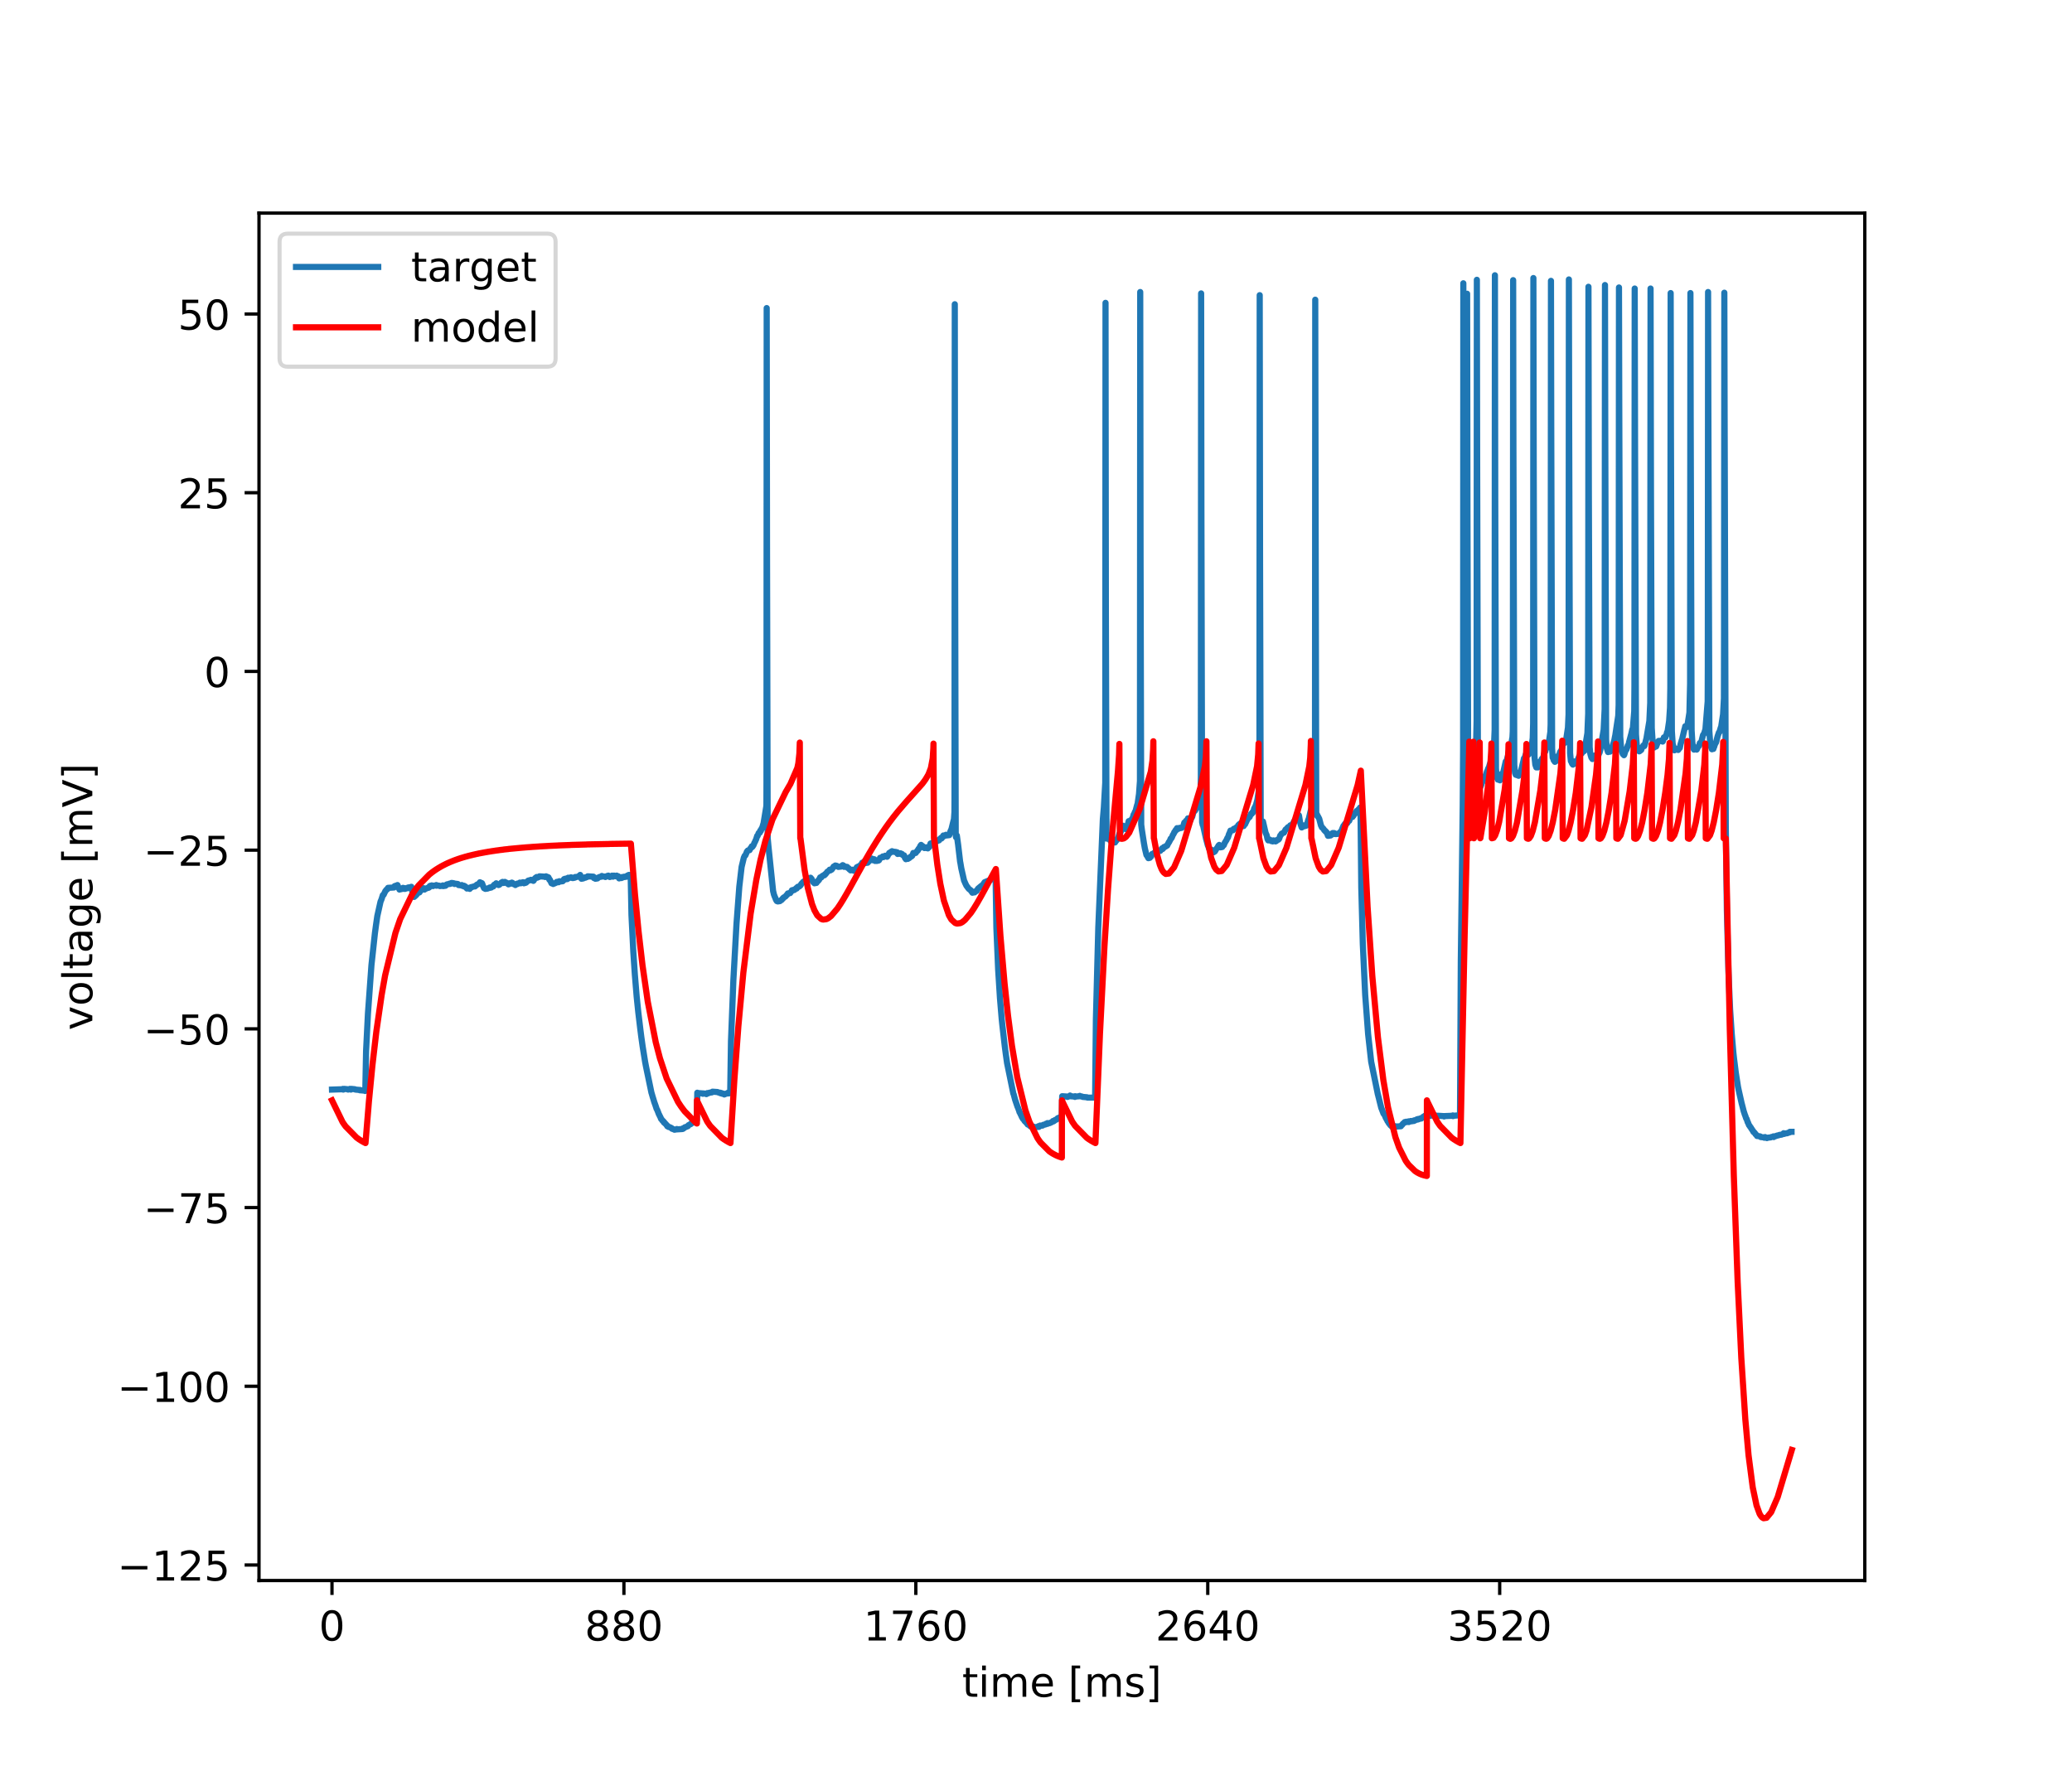 <?xml version="1.0" encoding="utf-8" standalone="no"?>
<!DOCTYPE svg PUBLIC "-//W3C//DTD SVG 1.1//EN"
  "http://www.w3.org/Graphics/SVG/1.1/DTD/svg11.dtd">
<!-- Created with matplotlib (https://matplotlib.org/) -->
<svg height="432pt" version="1.1" viewBox="0 0 504 432" width="504pt" xmlns="http://www.w3.org/2000/svg" xmlns:xlink="http://www.w3.org/1999/xlink">
 <defs>
  <style type="text/css">
*{stroke-linecap:butt;stroke-linejoin:round;}
  </style>
 </defs>
 <g id="figure_1">
  <g id="patch_1">
   <path d="M 0 432 
L 504 432 
L 504 0 
L 0 0 
z
" style="fill:#ffffff;"/>
  </g>
  <g id="axes_1">
   <g id="patch_2">
    <path d="M 63 384.48 
L 453.6 384.48 
L 453.6 51.84 
L 63 51.84 
z
" style="fill:#ffffff;"/>
   </g>
   <g id="matplotlib.axis_1">
    <g id="xtick_1">
     <g id="line2d_1">
      <defs>
       <path d="M 0 0 
L 0 3.5 
" id="m213f8a3a93" style="stroke:#000000;stroke-width:0.8;"/>
      </defs>
      <g>
       <use style="stroke:#000000;stroke-width:0.8;" x="80.755" xlink:href="#m213f8a3a93" y="384.48"/>
      </g>
     </g>
     <g id="text_1">
      <!-- 0 -->
      <defs>
       <path d="M 31.781 66.406 
Q 24.172 66.406 20.328 58.906 
Q 16.5 51.422 16.5 36.375 
Q 16.5 21.391 20.328 13.891 
Q 24.172 6.391 31.781 6.391 
Q 39.453 6.391 43.281 13.891 
Q 47.125 21.391 47.125 36.375 
Q 47.125 51.422 43.281 58.906 
Q 39.453 66.406 31.781 66.406 
z
M 31.781 74.219 
Q 44.047 74.219 50.516 64.516 
Q 56.984 54.828 56.984 36.375 
Q 56.984 17.969 50.516 8.266 
Q 44.047 -1.422 31.781 -1.422 
Q 19.531 -1.422 13.062 8.266 
Q 6.594 17.969 6.594 36.375 
Q 6.594 54.828 13.062 64.516 
Q 19.531 74.219 31.781 74.219 
z
" id="DejaVuSans-48"/>
      </defs>
      <g transform="translate(77.573 399.078)scale(0.1 -0.1)">
       <use xlink:href="#DejaVuSans-48"/>
      </g>
     </g>
    </g>
    <g id="xtick_2">
     <g id="line2d_2">
      <g>
       <use style="stroke:#000000;stroke-width:0.8;" x="151.763" xlink:href="#m213f8a3a93" y="384.48"/>
      </g>
     </g>
     <g id="text_2">
      <!-- 880 -->
      <defs>
       <path d="M 31.781 34.625 
Q 24.75 34.625 20.719 30.859 
Q 16.703 27.094 16.703 20.516 
Q 16.703 13.922 20.719 10.156 
Q 24.75 6.391 31.781 6.391 
Q 38.812 6.391 42.859 10.172 
Q 46.922 13.969 46.922 20.516 
Q 46.922 27.094 42.891 30.859 
Q 38.875 34.625 31.781 34.625 
z
M 21.922 38.812 
Q 15.578 40.375 12.031 44.719 
Q 8.5 49.078 8.5 55.328 
Q 8.5 64.062 14.719 69.141 
Q 20.953 74.219 31.781 74.219 
Q 42.672 74.219 48.875 69.141 
Q 55.078 64.062 55.078 55.328 
Q 55.078 49.078 51.531 44.719 
Q 48 40.375 41.703 38.812 
Q 48.828 37.156 52.797 32.312 
Q 56.781 27.484 56.781 20.516 
Q 56.781 9.906 50.312 4.234 
Q 43.844 -1.422 31.781 -1.422 
Q 19.734 -1.422 13.25 4.234 
Q 6.781 9.906 6.781 20.516 
Q 6.781 27.484 10.781 32.312 
Q 14.797 37.156 21.922 38.812 
z
M 18.312 54.391 
Q 18.312 48.734 21.844 45.562 
Q 25.391 42.391 31.781 42.391 
Q 38.141 42.391 41.719 45.562 
Q 45.312 48.734 45.312 54.391 
Q 45.312 60.062 41.719 63.234 
Q 38.141 66.406 31.781 66.406 
Q 25.391 66.406 21.844 63.234 
Q 18.312 60.062 18.312 54.391 
z
" id="DejaVuSans-56"/>
      </defs>
      <g transform="translate(142.219 399.078)scale(0.1 -0.1)">
       <use xlink:href="#DejaVuSans-56"/>
       <use x="63.623" xlink:href="#DejaVuSans-56"/>
       <use x="127.246" xlink:href="#DejaVuSans-48"/>
      </g>
     </g>
    </g>
    <g id="xtick_3">
     <g id="line2d_3">
      <g>
       <use style="stroke:#000000;stroke-width:0.8;" x="222.772" xlink:href="#m213f8a3a93" y="384.48"/>
      </g>
     </g>
     <g id="text_3">
      <!-- 1760 -->
      <defs>
       <path d="M 12.406 8.297 
L 28.516 8.297 
L 28.516 63.922 
L 10.984 60.406 
L 10.984 69.391 
L 28.422 72.906 
L 38.281 72.906 
L 38.281 8.297 
L 54.391 8.297 
L 54.391 0 
L 12.406 0 
z
" id="DejaVuSans-49"/>
       <path d="M 8.203 72.906 
L 55.078 72.906 
L 55.078 68.703 
L 28.609 0 
L 18.312 0 
L 43.219 64.594 
L 8.203 64.594 
z
" id="DejaVuSans-55"/>
       <path d="M 33.016 40.375 
Q 26.375 40.375 22.484 35.828 
Q 18.609 31.297 18.609 23.391 
Q 18.609 15.531 22.484 10.953 
Q 26.375 6.391 33.016 6.391 
Q 39.656 6.391 43.531 10.953 
Q 47.406 15.531 47.406 23.391 
Q 47.406 31.297 43.531 35.828 
Q 39.656 40.375 33.016 40.375 
z
M 52.594 71.297 
L 52.594 62.312 
Q 48.875 64.062 45.094 64.984 
Q 41.312 65.922 37.594 65.922 
Q 27.828 65.922 22.672 59.328 
Q 17.531 52.734 16.797 39.406 
Q 19.672 43.656 24.016 45.922 
Q 28.375 48.188 33.594 48.188 
Q 44.578 48.188 50.953 41.516 
Q 57.328 34.859 57.328 23.391 
Q 57.328 12.156 50.688 5.359 
Q 44.047 -1.422 33.016 -1.422 
Q 20.359 -1.422 13.672 8.266 
Q 6.984 17.969 6.984 36.375 
Q 6.984 53.656 15.188 63.938 
Q 23.391 74.219 37.203 74.219 
Q 40.922 74.219 44.703 73.484 
Q 48.484 72.75 52.594 71.297 
z
" id="DejaVuSans-54"/>
      </defs>
      <g transform="translate(210.047 399.078)scale(0.1 -0.1)">
       <use xlink:href="#DejaVuSans-49"/>
       <use x="63.623" xlink:href="#DejaVuSans-55"/>
       <use x="127.246" xlink:href="#DejaVuSans-54"/>
       <use x="190.869" xlink:href="#DejaVuSans-48"/>
      </g>
     </g>
    </g>
    <g id="xtick_4">
     <g id="line2d_4">
      <g>
       <use style="stroke:#000000;stroke-width:0.8;" x="293.78" xlink:href="#m213f8a3a93" y="384.48"/>
      </g>
     </g>
     <g id="text_4">
      <!-- 2640 -->
      <defs>
       <path d="M 19.188 8.297 
L 53.609 8.297 
L 53.609 0 
L 7.328 0 
L 7.328 8.297 
Q 12.938 14.109 22.625 23.891 
Q 32.328 33.688 34.812 36.531 
Q 39.547 41.844 41.422 45.531 
Q 43.312 49.219 43.312 52.781 
Q 43.312 58.594 39.234 62.25 
Q 35.156 65.922 28.609 65.922 
Q 23.969 65.922 18.812 64.312 
Q 13.672 62.703 7.812 59.422 
L 7.812 69.391 
Q 13.766 71.781 18.938 73 
Q 24.125 74.219 28.422 74.219 
Q 39.75 74.219 46.484 68.547 
Q 53.219 62.891 53.219 53.422 
Q 53.219 48.922 51.531 44.891 
Q 49.859 40.875 45.406 35.406 
Q 44.188 33.984 37.641 27.219 
Q 31.109 20.453 19.188 8.297 
z
" id="DejaVuSans-50"/>
       <path d="M 37.797 64.312 
L 12.891 25.391 
L 37.797 25.391 
z
M 35.203 72.906 
L 47.609 72.906 
L 47.609 25.391 
L 58.016 25.391 
L 58.016 17.188 
L 47.609 17.188 
L 47.609 0 
L 37.797 0 
L 37.797 17.188 
L 4.891 17.188 
L 4.891 26.703 
z
" id="DejaVuSans-52"/>
      </defs>
      <g transform="translate(281.055 399.078)scale(0.1 -0.1)">
       <use xlink:href="#DejaVuSans-50"/>
       <use x="63.623" xlink:href="#DejaVuSans-54"/>
       <use x="127.246" xlink:href="#DejaVuSans-52"/>
       <use x="190.869" xlink:href="#DejaVuSans-48"/>
      </g>
     </g>
    </g>
    <g id="xtick_5">
     <g id="line2d_5">
      <g>
       <use style="stroke:#000000;stroke-width:0.8;" x="364.789" xlink:href="#m213f8a3a93" y="384.48"/>
      </g>
     </g>
     <g id="text_5">
      <!-- 3520 -->
      <defs>
       <path d="M 40.578 39.312 
Q 47.656 37.797 51.625 33 
Q 55.609 28.219 55.609 21.188 
Q 55.609 10.406 48.188 4.484 
Q 40.766 -1.422 27.094 -1.422 
Q 22.516 -1.422 17.656 -0.516 
Q 12.797 0.391 7.625 2.203 
L 7.625 11.719 
Q 11.719 9.328 16.594 8.109 
Q 21.484 6.891 26.812 6.891 
Q 36.078 6.891 40.938 10.547 
Q 45.797 14.203 45.797 21.188 
Q 45.797 27.641 41.281 31.266 
Q 36.766 34.906 28.719 34.906 
L 20.219 34.906 
L 20.219 43.016 
L 29.109 43.016 
Q 36.375 43.016 40.234 45.922 
Q 44.094 48.828 44.094 54.297 
Q 44.094 59.906 40.109 62.906 
Q 36.141 65.922 28.719 65.922 
Q 24.656 65.922 20.016 65.031 
Q 15.375 64.156 9.812 62.312 
L 9.812 71.094 
Q 15.438 72.656 20.344 73.438 
Q 25.25 74.219 29.594 74.219 
Q 40.828 74.219 47.359 69.109 
Q 53.906 64.016 53.906 55.328 
Q 53.906 49.266 50.438 45.094 
Q 46.969 40.922 40.578 39.312 
z
" id="DejaVuSans-51"/>
       <path d="M 10.797 72.906 
L 49.516 72.906 
L 49.516 64.594 
L 19.828 64.594 
L 19.828 46.734 
Q 21.969 47.469 24.109 47.828 
Q 26.266 48.188 28.422 48.188 
Q 40.625 48.188 47.75 41.5 
Q 54.891 34.812 54.891 23.391 
Q 54.891 11.625 47.562 5.094 
Q 40.234 -1.422 26.906 -1.422 
Q 22.312 -1.422 17.547 -0.641 
Q 12.797 0.141 7.719 1.703 
L 7.719 11.625 
Q 12.109 9.234 16.797 8.062 
Q 21.484 6.891 26.703 6.891 
Q 35.156 6.891 40.078 11.328 
Q 45.016 15.766 45.016 23.391 
Q 45.016 31 40.078 35.438 
Q 35.156 39.891 26.703 39.891 
Q 22.75 39.891 18.812 39.016 
Q 14.891 38.141 10.797 36.281 
z
" id="DejaVuSans-53"/>
      </defs>
      <g transform="translate(352.064 399.078)scale(0.1 -0.1)">
       <use xlink:href="#DejaVuSans-51"/>
       <use x="63.623" xlink:href="#DejaVuSans-53"/>
       <use x="127.246" xlink:href="#DejaVuSans-50"/>
       <use x="190.869" xlink:href="#DejaVuSans-48"/>
      </g>
     </g>
    </g>
    <g id="text_6">
     <!-- time [ms] -->
     <defs>
      <path d="M 18.312 70.219 
L 18.312 54.688 
L 36.812 54.688 
L 36.812 47.703 
L 18.312 47.703 
L 18.312 18.016 
Q 18.312 11.328 20.141 9.422 
Q 21.969 7.516 27.594 7.516 
L 36.812 7.516 
L 36.812 0 
L 27.594 0 
Q 17.188 0 13.234 3.875 
Q 9.281 7.766 9.281 18.016 
L 9.281 47.703 
L 2.688 47.703 
L 2.688 54.688 
L 9.281 54.688 
L 9.281 70.219 
z
" id="DejaVuSans-116"/>
      <path d="M 9.422 54.688 
L 18.406 54.688 
L 18.406 0 
L 9.422 0 
z
M 9.422 75.984 
L 18.406 75.984 
L 18.406 64.594 
L 9.422 64.594 
z
" id="DejaVuSans-105"/>
      <path d="M 52 44.188 
Q 55.375 50.25 60.062 53.125 
Q 64.75 56 71.094 56 
Q 79.641 56 84.281 50.016 
Q 88.922 44.047 88.922 33.016 
L 88.922 0 
L 79.891 0 
L 79.891 32.719 
Q 79.891 40.578 77.094 44.375 
Q 74.312 48.188 68.609 48.188 
Q 61.625 48.188 57.562 43.547 
Q 53.516 38.922 53.516 30.906 
L 53.516 0 
L 44.484 0 
L 44.484 32.719 
Q 44.484 40.625 41.703 44.406 
Q 38.922 48.188 33.109 48.188 
Q 26.219 48.188 22.156 43.531 
Q 18.109 38.875 18.109 30.906 
L 18.109 0 
L 9.078 0 
L 9.078 54.688 
L 18.109 54.688 
L 18.109 46.188 
Q 21.188 51.219 25.484 53.609 
Q 29.781 56 35.688 56 
Q 41.656 56 45.828 52.969 
Q 50 49.953 52 44.188 
z
" id="DejaVuSans-109"/>
      <path d="M 56.203 29.594 
L 56.203 25.203 
L 14.891 25.203 
Q 15.484 15.922 20.484 11.062 
Q 25.484 6.203 34.422 6.203 
Q 39.594 6.203 44.453 7.469 
Q 49.312 8.734 54.109 11.281 
L 54.109 2.781 
Q 49.266 0.734 44.188 -0.344 
Q 39.109 -1.422 33.891 -1.422 
Q 20.797 -1.422 13.156 6.188 
Q 5.516 13.812 5.516 26.812 
Q 5.516 40.234 12.766 48.109 
Q 20.016 56 32.328 56 
Q 43.359 56 49.781 48.891 
Q 56.203 41.797 56.203 29.594 
z
M 47.219 32.234 
Q 47.125 39.594 43.094 43.984 
Q 39.062 48.391 32.422 48.391 
Q 24.906 48.391 20.391 44.141 
Q 15.875 39.891 15.188 32.172 
z
" id="DejaVuSans-101"/>
      <path id="DejaVuSans-32"/>
      <path d="M 8.594 75.984 
L 29.297 75.984 
L 29.297 69 
L 17.578 69 
L 17.578 -6.203 
L 29.297 -6.203 
L 29.297 -13.188 
L 8.594 -13.188 
z
" id="DejaVuSans-91"/>
      <path d="M 44.281 53.078 
L 44.281 44.578 
Q 40.484 46.531 36.375 47.5 
Q 32.281 48.484 27.875 48.484 
Q 21.188 48.484 17.844 46.438 
Q 14.5 44.391 14.5 40.281 
Q 14.5 37.156 16.891 35.375 
Q 19.281 33.594 26.516 31.984 
L 29.594 31.297 
Q 39.156 29.25 43.188 25.516 
Q 47.219 21.781 47.219 15.094 
Q 47.219 7.469 41.188 3.016 
Q 35.156 -1.422 24.609 -1.422 
Q 20.219 -1.422 15.453 -0.562 
Q 10.688 0.297 5.422 2 
L 5.422 11.281 
Q 10.406 8.688 15.234 7.391 
Q 20.062 6.109 24.812 6.109 
Q 31.156 6.109 34.562 8.281 
Q 37.984 10.453 37.984 14.406 
Q 37.984 18.062 35.516 20.016 
Q 33.062 21.969 24.703 23.781 
L 21.578 24.516 
Q 13.234 26.266 9.516 29.906 
Q 5.812 33.547 5.812 39.891 
Q 5.812 47.609 11.281 51.797 
Q 16.75 56 26.812 56 
Q 31.781 56 36.172 55.266 
Q 40.578 54.547 44.281 53.078 
z
" id="DejaVuSans-115"/>
      <path d="M 30.422 75.984 
L 30.422 -13.188 
L 9.719 -13.188 
L 9.719 -6.203 
L 21.391 -6.203 
L 21.391 69 
L 9.719 69 
L 9.719 75.984 
z
" id="DejaVuSans-93"/>
     </defs>
     <g transform="translate(234.038 412.757)scale(0.1 -0.1)">
      <use xlink:href="#DejaVuSans-116"/>
      <use x="39.209" xlink:href="#DejaVuSans-105"/>
      <use x="66.992" xlink:href="#DejaVuSans-109"/>
      <use x="164.404" xlink:href="#DejaVuSans-101"/>
      <use x="225.928" xlink:href="#DejaVuSans-32"/>
      <use x="257.715" xlink:href="#DejaVuSans-91"/>
      <use x="296.729" xlink:href="#DejaVuSans-109"/>
      <use x="394.141" xlink:href="#DejaVuSans-115"/>
      <use x="446.24" xlink:href="#DejaVuSans-93"/>
     </g>
    </g>
   </g>
   <g id="matplotlib.axis_2">
    <g id="ytick_1">
     <g id="line2d_6">
      <defs>
       <path d="M 0 0 
L -3.5 0 
" id="mf9a05704ca" style="stroke:#000000;stroke-width:0.8;"/>
      </defs>
      <g>
       <use style="stroke:#000000;stroke-width:0.8;" x="63" xlink:href="#mf9a05704ca" y="380.698"/>
      </g>
     </g>
     <g id="text_7">
      <!-- −125 -->
      <defs>
       <path d="M 10.594 35.5 
L 73.188 35.5 
L 73.188 27.203 
L 10.594 27.203 
z
" id="DejaVuSans-8722"/>
      </defs>
      <g transform="translate(28.533 384.497)scale(0.1 -0.1)">
       <use xlink:href="#DejaVuSans-8722"/>
       <use x="83.789" xlink:href="#DejaVuSans-49"/>
       <use x="147.412" xlink:href="#DejaVuSans-50"/>
       <use x="211.035" xlink:href="#DejaVuSans-53"/>
      </g>
     </g>
    </g>
    <g id="ytick_2">
     <g id="line2d_7">
      <g>
       <use style="stroke:#000000;stroke-width:0.8;" x="63" xlink:href="#mf9a05704ca" y="337.225"/>
      </g>
     </g>
     <g id="text_8">
      <!-- −100 -->
      <g transform="translate(28.533 341.024)scale(0.1 -0.1)">
       <use xlink:href="#DejaVuSans-8722"/>
       <use x="83.789" xlink:href="#DejaVuSans-49"/>
       <use x="147.412" xlink:href="#DejaVuSans-48"/>
       <use x="211.035" xlink:href="#DejaVuSans-48"/>
      </g>
     </g>
    </g>
    <g id="ytick_3">
     <g id="line2d_8">
      <g>
       <use style="stroke:#000000;stroke-width:0.8;" x="63" xlink:href="#mf9a05704ca" y="293.751"/>
      </g>
     </g>
     <g id="text_9">
      <!-- −75 -->
      <g transform="translate(34.895 297.55)scale(0.1 -0.1)">
       <use xlink:href="#DejaVuSans-8722"/>
       <use x="83.789" xlink:href="#DejaVuSans-55"/>
       <use x="147.412" xlink:href="#DejaVuSans-53"/>
      </g>
     </g>
    </g>
    <g id="ytick_4">
     <g id="line2d_9">
      <g>
       <use style="stroke:#000000;stroke-width:0.8;" x="63" xlink:href="#mf9a05704ca" y="250.278"/>
      </g>
     </g>
     <g id="text_10">
      <!-- −50 -->
      <g transform="translate(34.895 254.077)scale(0.1 -0.1)">
       <use xlink:href="#DejaVuSans-8722"/>
       <use x="83.789" xlink:href="#DejaVuSans-53"/>
       <use x="147.412" xlink:href="#DejaVuSans-48"/>
      </g>
     </g>
    </g>
    <g id="ytick_5">
     <g id="line2d_10">
      <g>
       <use style="stroke:#000000;stroke-width:0.8;" x="63" xlink:href="#mf9a05704ca" y="206.805"/>
      </g>
     </g>
     <g id="text_11">
      <!-- −25 -->
      <g transform="translate(34.895 210.604)scale(0.1 -0.1)">
       <use xlink:href="#DejaVuSans-8722"/>
       <use x="83.789" xlink:href="#DejaVuSans-50"/>
       <use x="147.412" xlink:href="#DejaVuSans-53"/>
      </g>
     </g>
    </g>
    <g id="ytick_6">
     <g id="line2d_11">
      <g>
       <use style="stroke:#000000;stroke-width:0.8;" x="63" xlink:href="#mf9a05704ca" y="163.331"/>
      </g>
     </g>
     <g id="text_12">
      <!-- 0 -->
      <g transform="translate(49.638 167.131)scale(0.1 -0.1)">
       <use xlink:href="#DejaVuSans-48"/>
      </g>
     </g>
    </g>
    <g id="ytick_7">
     <g id="line2d_12">
      <g>
       <use style="stroke:#000000;stroke-width:0.8;" x="63" xlink:href="#mf9a05704ca" y="119.858"/>
      </g>
     </g>
     <g id="text_13">
      <!-- 25 -->
      <g transform="translate(43.275 123.657)scale(0.1 -0.1)">
       <use xlink:href="#DejaVuSans-50"/>
       <use x="63.623" xlink:href="#DejaVuSans-53"/>
      </g>
     </g>
    </g>
    <g id="ytick_8">
     <g id="line2d_13">
      <g>
       <use style="stroke:#000000;stroke-width:0.8;" x="63" xlink:href="#mf9a05704ca" y="76.385"/>
      </g>
     </g>
     <g id="text_14">
      <!-- 50 -->
      <g transform="translate(43.275 80.184)scale(0.1 -0.1)">
       <use xlink:href="#DejaVuSans-53"/>
       <use x="63.623" xlink:href="#DejaVuSans-48"/>
      </g>
     </g>
    </g>
    <g id="text_15">
     <!-- voltage [mV] -->
     <defs>
      <path d="M 2.984 54.688 
L 12.5 54.688 
L 29.594 8.797 
L 46.688 54.688 
L 56.203 54.688 
L 35.688 0 
L 23.484 0 
z
" id="DejaVuSans-118"/>
      <path d="M 30.609 48.391 
Q 23.391 48.391 19.188 42.75 
Q 14.984 37.109 14.984 27.297 
Q 14.984 17.484 19.156 11.844 
Q 23.344 6.203 30.609 6.203 
Q 37.797 6.203 41.984 11.859 
Q 46.188 17.531 46.188 27.297 
Q 46.188 37.016 41.984 42.703 
Q 37.797 48.391 30.609 48.391 
z
M 30.609 56 
Q 42.328 56 49.016 48.375 
Q 55.719 40.766 55.719 27.297 
Q 55.719 13.875 49.016 6.219 
Q 42.328 -1.422 30.609 -1.422 
Q 18.844 -1.422 12.172 6.219 
Q 5.516 13.875 5.516 27.297 
Q 5.516 40.766 12.172 48.375 
Q 18.844 56 30.609 56 
z
" id="DejaVuSans-111"/>
      <path d="M 9.422 75.984 
L 18.406 75.984 
L 18.406 0 
L 9.422 0 
z
" id="DejaVuSans-108"/>
      <path d="M 34.281 27.484 
Q 23.391 27.484 19.188 25 
Q 14.984 22.516 14.984 16.5 
Q 14.984 11.719 18.141 8.906 
Q 21.297 6.109 26.703 6.109 
Q 34.188 6.109 38.703 11.406 
Q 43.219 16.703 43.219 25.484 
L 43.219 27.484 
z
M 52.203 31.203 
L 52.203 0 
L 43.219 0 
L 43.219 8.297 
Q 40.141 3.328 35.547 0.953 
Q 30.953 -1.422 24.312 -1.422 
Q 15.922 -1.422 10.953 3.297 
Q 6 8.016 6 15.922 
Q 6 25.141 12.172 29.828 
Q 18.359 34.516 30.609 34.516 
L 43.219 34.516 
L 43.219 35.406 
Q 43.219 41.609 39.141 45 
Q 35.062 48.391 27.688 48.391 
Q 23 48.391 18.547 47.266 
Q 14.109 46.141 10.016 43.891 
L 10.016 52.203 
Q 14.938 54.109 19.578 55.047 
Q 24.219 56 28.609 56 
Q 40.484 56 46.344 49.844 
Q 52.203 43.703 52.203 31.203 
z
" id="DejaVuSans-97"/>
      <path d="M 45.406 27.984 
Q 45.406 37.75 41.375 43.109 
Q 37.359 48.484 30.078 48.484 
Q 22.859 48.484 18.828 43.109 
Q 14.797 37.75 14.797 27.984 
Q 14.797 18.266 18.828 12.891 
Q 22.859 7.516 30.078 7.516 
Q 37.359 7.516 41.375 12.891 
Q 45.406 18.266 45.406 27.984 
z
M 54.391 6.781 
Q 54.391 -7.172 48.188 -13.984 
Q 42 -20.797 29.203 -20.797 
Q 24.469 -20.797 20.266 -20.094 
Q 16.062 -19.391 12.109 -17.922 
L 12.109 -9.188 
Q 16.062 -11.328 19.922 -12.344 
Q 23.781 -13.375 27.781 -13.375 
Q 36.625 -13.375 41.016 -8.766 
Q 45.406 -4.156 45.406 5.172 
L 45.406 9.625 
Q 42.625 4.781 38.281 2.391 
Q 33.938 0 27.875 0 
Q 17.828 0 11.672 7.656 
Q 5.516 15.328 5.516 27.984 
Q 5.516 40.672 11.672 48.328 
Q 17.828 56 27.875 56 
Q 33.938 56 38.281 53.609 
Q 42.625 51.219 45.406 46.391 
L 45.406 54.688 
L 54.391 54.688 
z
" id="DejaVuSans-103"/>
      <path d="M 28.609 0 
L 0.781 72.906 
L 11.078 72.906 
L 34.188 11.531 
L 57.328 72.906 
L 67.578 72.906 
L 39.797 0 
z
" id="DejaVuSans-86"/>
     </defs>
     <g transform="translate(22.453 250.624)rotate(-90)scale(0.1 -0.1)">
      <use xlink:href="#DejaVuSans-118"/>
      <use x="59.18" xlink:href="#DejaVuSans-111"/>
      <use x="120.361" xlink:href="#DejaVuSans-108"/>
      <use x="148.145" xlink:href="#DejaVuSans-116"/>
      <use x="187.354" xlink:href="#DejaVuSans-97"/>
      <use x="248.633" xlink:href="#DejaVuSans-103"/>
      <use x="312.109" xlink:href="#DejaVuSans-101"/>
      <use x="373.633" xlink:href="#DejaVuSans-32"/>
      <use x="405.42" xlink:href="#DejaVuSans-91"/>
      <use x="444.434" xlink:href="#DejaVuSans-109"/>
      <use x="541.846" xlink:href="#DejaVuSans-86"/>
      <use x="610.254" xlink:href="#DejaVuSans-93"/>
     </g>
    </g>
   </g>
   <g id="line2d_14">
    <path clip-path="url(#p44e701e0f4)" d="M 80.755 265.052 
L 83.385 264.967 
L 83.417 264.882 
L 83.466 265.052 
L 83.498 264.967 
L 83.514 265.052 
L 83.595 264.967 
L 83.724 264.882 
L 84.547 264.967 
L 84.676 265.052 
L 84.967 264.967 
L 85.096 264.882 
L 85.176 264.967 
L 85.209 264.882 
L 85.338 264.967 
L 85.354 265.052 
L 85.402 264.882 
L 85.435 264.882 
L 86.322 264.967 
L 86.451 265.052 
L 87.42 265.137 
L 87.533 265.222 
L 87.581 265.137 
L 87.646 265.222 
L 88.695 265.307 
L 88.808 265.392 
L 88.856 265.307 
L 89.05 255.627 
L 89.502 246.542 
L 90.357 234.74 
L 91.196 227.013 
L 91.47 224.975 
L 91.777 222.852 
L 92.552 219.371 
L 92.584 219.286 
L 92.794 218.777 
L 92.826 218.692 
L 93.116 217.758 
L 93.31 217.673 
L 93.504 217.248 
L 93.552 217.164 
L 93.746 216.739 
L 93.859 216.654 
L 94.02 216.399 
L 94.214 216.314 
L 94.391 215.975 
L 95.844 215.89 
L 95.989 215.55 
L 96.005 215.635 
L 96.118 215.55 
L 96.247 215.465 
L 96.554 215.38 
L 96.683 215.296 
L 96.893 215.805 
L 96.957 215.89 
L 97.167 216.399 
L 97.393 216.314 
L 97.425 216.23 
L 97.506 216.314 
L 97.845 216.23 
L 97.99 216.06 
L 98.006 216.145 
L 98.039 215.975 
L 98.103 216.06 
L 98.265 216.145 
L 98.297 216.23 
L 98.361 216.06 
L 98.507 216.145 
L 98.539 216.23 
L 98.571 216.06 
L 98.62 216.145 
L 99.12 216.06 
L 99.265 215.89 
L 99.959 215.805 
L 100.056 215.72 
L 100.072 215.805 
L 100.121 215.89 
L 100.363 217.333 
L 100.605 218.013 
L 100.653 218.098 
L 100.734 218.182 
L 100.766 218.098 
L 100.944 218.013 
L 101.057 217.758 
L 101.089 217.843 
L 101.218 217.758 
L 101.395 217.418 
L 101.428 217.503 
L 101.508 217.418 
L 101.557 217.333 
L 101.702 217.164 
L 101.831 217.079 
L 101.96 216.994 
L 102.041 217.079 
L 102.073 216.994 
L 102.154 216.909 
L 102.331 216.569 
L 102.348 216.654 
L 102.38 216.484 
L 102.428 216.569 
L 102.59 216.314 
L 102.719 216.399 
L 102.993 216.314 
L 103.058 216.06 
L 103.122 216.23 
L 103.235 216.314 
L 103.251 216.399 
L 103.332 216.23 
L 103.348 216.314 
L 103.461 216.145 
L 103.477 216.23 
L 103.687 216.145 
L 103.816 216.06 
L 104.091 215.975 
L 104.187 215.89 
L 104.203 215.975 
L 104.381 215.89 
L 104.526 215.55 
L 104.542 215.635 
L 104.639 215.55 
L 104.688 215.465 
L 104.752 215.55 
L 104.897 215.465 
L 105.027 215.38 
L 105.236 215.465 
L 105.317 215.55 
L 105.349 215.465 
L 106.108 215.38 
L 106.124 215.296 
L 106.172 215.465 
L 106.221 215.38 
L 106.882 215.465 
L 107.012 215.55 
L 107.705 215.465 
L 107.738 215.38 
L 107.786 215.55 
L 107.802 215.55 
L 108.383 215.465 
L 108.529 215.296 
L 108.577 215.211 
L 108.706 215.126 
L 109.255 215.041 
L 109.335 214.956 
L 109.368 215.041 
L 109.691 214.956 
L 109.82 214.786 
L 109.916 214.871 
L 109.933 214.786 
L 110.417 214.871 
L 110.562 215.041 
L 110.691 214.956 
L 111.369 215.041 
L 111.53 215.296 
L 112.256 215.38 
L 112.321 215.296 
L 112.386 215.465 
L 112.821 215.55 
L 112.837 215.635 
L 112.87 215.465 
L 112.934 215.55 
L 113.176 215.635 
L 113.338 215.89 
L 113.435 215.975 
L 113.58 216.145 
L 113.79 216.06 
L 113.87 215.975 
L 113.903 216.06 
L 114.161 216.145 
L 114.258 216.23 
L 114.274 216.145 
L 114.387 215.975 
L 114.403 216.06 
L 114.484 215.975 
L 114.58 215.805 
L 114.613 215.89 
L 114.806 215.805 
L 114.935 215.72 
L 115.355 215.635 
L 115.484 215.55 
L 115.533 215.635 
L 115.581 215.55 
L 115.71 215.465 
L 115.839 215.38 
L 115.984 215.211 
L 116.21 215.126 
L 116.339 215.041 
L 116.485 214.956 
L 116.63 214.786 
L 116.711 214.701 
L 116.743 214.616 
L 116.824 214.701 
L 117.017 214.786 
L 117.033 214.871 
L 117.13 214.786 
L 117.259 214.871 
L 117.501 215.55 
L 117.55 215.635 
L 117.744 216.06 
L 117.921 216.145 
L 118.05 216.23 
L 118.647 216.145 
L 118.776 216.06 
L 119.051 215.975 
L 119.131 215.89 
L 119.164 215.975 
L 119.519 215.89 
L 119.664 215.72 
L 119.809 215.635 
L 119.938 215.55 
L 120.003 215.635 
L 120.051 215.55 
L 120.229 215.211 
L 120.439 215.126 
L 120.568 215.041 
L 120.665 214.956 
L 120.697 214.871 
L 120.745 215.041 
L 120.761 215.041 
L 120.858 215.126 
L 120.874 215.041 
L 121.116 215.126 
L 121.262 215.296 
L 121.471 215.211 
L 121.617 215.041 
L 121.778 214.956 
L 121.939 214.701 
L 122.117 214.616 
L 122.246 214.531 
L 122.407 214.786 
L 122.424 214.701 
L 122.52 214.786 
L 122.698 214.701 
L 122.811 214.531 
L 122.827 214.616 
L 123.134 214.701 
L 123.279 214.871 
L 123.553 214.956 
L 123.682 215.126 
L 123.844 214.871 
L 123.924 214.956 
L 123.941 215.041 
L 124.005 214.871 
L 124.021 214.871 
L 124.36 214.786 
L 124.489 214.701 
L 124.683 214.786 
L 124.844 215.041 
L 125.28 215.126 
L 125.361 215.296 
L 125.393 215.211 
L 125.522 215.126 
L 125.764 215.041 
L 125.78 214.956 
L 125.877 215.041 
L 126.039 214.956 
L 126.168 214.871 
L 126.329 214.786 
L 126.458 214.701 
L 126.587 214.786 
L 126.652 214.871 
L 126.7 214.786 
L 127.136 214.701 
L 127.152 214.616 
L 127.233 214.701 
L 127.249 214.786 
L 127.297 214.616 
L 127.33 214.616 
L 127.394 214.701 
L 127.443 214.871 
L 127.507 214.786 
L 127.636 214.701 
L 127.765 214.786 
L 127.975 214.701 
L 128.12 214.531 
L 128.217 214.446 
L 128.346 214.362 
L 128.411 214.277 
L 128.54 214.192 
L 129.089 214.107 
L 129.137 214.022 
L 129.202 214.107 
L 129.605 214.192 
L 129.734 214.277 
L 129.831 214.192 
L 130.025 213.767 
L 130.138 213.682 
L 130.283 213.513 
L 130.525 213.428 
L 130.541 213.343 
L 130.59 213.513 
L 130.622 213.428 
L 130.67 213.513 
L 130.735 213.428 
L 131.074 213.343 
L 131.219 213.173 
L 132.478 213.258 
L 132.607 213.343 
L 132.768 213.258 
L 132.817 213.173 
L 132.881 213.258 
L 133.269 213.343 
L 133.398 213.428 
L 133.414 213.428 
L 133.559 213.852 
L 133.591 213.767 
L 133.64 214.022 
L 133.656 213.937 
L 133.769 214.022 
L 133.963 214.446 
L 133.995 214.531 
L 134.156 214.871 
L 134.285 214.786 
L 134.431 214.871 
L 134.56 215.041 
L 134.689 214.956 
L 134.979 214.871 
L 135.108 214.786 
L 135.334 214.701 
L 135.415 214.531 
L 135.463 214.616 
L 135.818 214.531 
L 135.835 214.446 
L 135.867 214.616 
L 135.931 214.531 
L 136.044 214.446 
L 136.06 214.362 
L 136.157 214.446 
L 136.884 214.362 
L 137.061 214.022 
L 137.174 213.937 
L 137.206 213.852 
L 137.239 214.022 
L 137.271 214.022 
L 137.368 213.937 
L 137.432 213.767 
L 137.481 213.937 
L 137.69 213.852 
L 137.836 213.682 
L 137.981 213.852 
L 138.11 213.767 
L 138.207 213.513 
L 138.255 213.597 
L 138.707 213.513 
L 138.836 213.428 
L 138.901 213.513 
L 138.949 213.428 
L 139.127 213.513 
L 139.256 213.597 
L 139.304 213.513 
L 139.369 213.597 
L 139.772 213.513 
L 139.901 213.343 
L 139.998 213.428 
L 140.014 213.343 
L 140.757 213.258 
L 140.918 213.003 
L 141.047 212.918 
L 141.128 212.833 
L 141.16 212.918 
L 141.435 213.767 
L 141.903 213.682 
L 142.032 213.597 
L 142.145 213.513 
L 142.274 213.428 
L 142.387 213.513 
L 142.516 213.428 
L 142.806 213.343 
L 142.952 213.173 
L 144.339 213.258 
L 144.469 213.597 
L 144.485 213.513 
L 144.582 213.428 
L 144.598 213.513 
L 144.678 213.597 
L 144.824 213.767 
L 145.34 213.682 
L 145.485 213.513 
L 145.647 213.428 
L 145.776 213.343 
L 146.308 213.258 
L 146.389 213.088 
L 146.437 213.173 
L 147.244 213.258 
L 147.26 213.343 
L 147.357 213.258 
L 147.551 213.173 
L 147.68 213.088 
L 147.809 213.173 
L 147.938 213.088 
L 147.971 213.003 
L 148.051 213.088 
L 148.18 213.173 
L 148.326 213.343 
L 148.374 213.258 
L 148.503 213.173 
L 148.632 213.258 
L 148.858 213.173 
L 148.89 213.003 
L 148.987 213.088 
L 149.1 213.173 
L 149.116 213.258 
L 149.165 213.088 
L 149.213 213.173 
L 149.358 213.003 
L 149.697 213.088 
L 149.826 213.173 
L 149.972 213.173 
L 150.004 213.003 
L 150.085 213.088 
L 150.407 213.173 
L 150.601 213.682 
L 150.762 213.428 
L 151.085 213.513 
L 151.15 213.597 
L 151.198 213.513 
L 151.327 213.428 
L 151.343 213.513 
L 151.376 213.343 
L 151.44 213.428 
L 151.811 213.343 
L 151.844 213.258 
L 151.924 213.343 
L 152.425 213.258 
L 152.586 213.003 
L 152.909 212.918 
L 152.941 212.833 
L 153.006 213.003 
L 153.054 212.918 
L 153.07 212.833 
L 153.151 213.003 
L 153.328 212.918 
L 153.361 212.833 
L 153.409 212.918 
L 153.603 222.598 
L 154.055 231.598 
L 154.426 237.117 
L 154.862 242.381 
L 154.991 243.655 
L 155.265 246.287 
L 155.765 250.448 
L 155.991 252.231 
L 156.314 254.523 
L 156.927 258.344 
L 157.137 259.448 
L 158.46 265.816 
L 158.493 265.901 
L 158.815 267.005 
L 158.848 267.09 
L 159.154 268.109 
L 159.187 268.194 
L 159.429 268.873 
L 159.461 268.958 
L 159.735 269.807 
L 159.816 269.892 
L 160.026 270.401 
L 160.058 270.486 
L 160.284 271.081 
L 160.349 271.166 
L 160.542 271.59 
L 160.607 271.675 
L 160.8 272.184 
L 160.817 272.1 
L 160.865 272.269 
L 160.897 272.269 
L 160.978 272.354 
L 161.139 272.609 
L 161.301 272.694 
L 161.478 273.034 
L 161.527 272.949 
L 161.591 273.034 
L 161.753 273.288 
L 161.898 273.373 
L 162.043 273.543 
L 162.092 273.628 
L 162.237 273.798 
L 162.285 273.883 
L 162.317 273.968 
L 162.398 273.883 
L 162.463 273.968 
L 162.608 274.137 
L 162.995 274.222 
L 163.124 274.307 
L 163.318 274.392 
L 163.431 274.562 
L 163.447 274.477 
L 163.528 274.562 
L 163.657 274.647 
L 163.931 274.732 
L 164.06 274.817 
L 164.545 274.732 
L 164.625 274.647 
L 164.658 274.732 
L 165.997 274.647 
L 166.126 274.477 
L 166.207 274.562 
L 166.239 274.477 
L 166.433 274.392 
L 166.578 274.222 
L 166.901 274.137 
L 167.03 274.052 
L 167.304 273.968 
L 167.466 273.713 
L 167.659 273.628 
L 167.788 273.543 
L 168.014 273.458 
L 168.176 273.203 
L 168.192 273.288 
L 168.289 273.203 
L 168.45 273.118 
L 168.563 273.034 
L 168.579 273.118 
L 168.628 272.949 
L 168.66 272.949 
L 168.837 272.864 
L 168.853 272.779 
L 168.886 272.949 
L 168.95 272.864 
L 169.128 272.779 
L 169.273 272.609 
L 169.418 272.524 
L 169.499 272.439 
L 169.612 265.816 
L 169.709 265.901 
L 169.725 265.986 
L 169.822 265.901 
L 170.951 265.986 
L 170.968 266.071 
L 171.064 265.986 
L 171.791 266.071 
L 171.823 266.156 
L 171.904 266.071 
L 172.049 265.901 
L 172.178 265.986 
L 172.388 265.901 
L 172.517 265.816 
L 173.162 265.731 
L 173.308 265.562 
L 174.518 265.646 
L 174.647 265.731 
L 175.115 265.816 
L 175.147 265.901 
L 175.228 265.816 
L 175.39 265.901 
L 175.406 265.986 
L 175.502 265.901 
L 175.615 265.986 
L 175.712 266.071 
L 175.728 265.986 
L 175.954 266.071 
L 176.083 266.156 
L 176.1 266.071 
L 176.18 266.241 
L 176.196 266.156 
L 176.664 266.071 
L 176.794 265.986 
L 176.939 265.901 
L 177.019 265.986 
L 177.068 265.816 
L 177.213 265.901 
L 177.294 265.986 
L 177.326 265.901 
L 177.617 265.901 
L 177.81 253.25 
L 178.391 238.391 
L 179.15 224.72 
L 179.828 215.72 
L 180.392 210.88 
L 180.925 208.673 
L 180.957 208.588 
L 181.151 208.163 
L 181.312 208.078 
L 181.522 207.569 
L 181.538 207.569 
L 181.683 207.144 
L 181.764 207.059 
L 181.909 206.89 
L 182.329 206.805 
L 182.523 206.38 
L 182.668 206.295 
L 182.862 205.871 
L 182.926 205.956 
L 182.975 206.041 
L 183.039 205.956 
L 183.104 205.871 
L 183.265 205.616 
L 183.313 205.531 
L 183.539 204.937 
L 183.62 204.852 
L 183.83 204.342 
L 183.894 204.257 
L 184.185 203.323 
L 184.233 203.408 
L 184.298 203.323 
L 184.54 202.644 
L 184.814 202.559 
L 184.927 202.05 
L 184.992 202.22 
L 185.072 202.135 
L 185.25 201.54 
L 185.282 201.625 
L 185.347 201.54 
L 185.67 200.437 
L 185.718 200.352 
L 186.412 196.106 
L 186.428 195.597 
L 186.444 190.332 
L 186.493 74.941 
L 186.573 135.312 
L 186.735 203.918 
L 186.945 206.125 
L 188.058 216.824 
L 188.074 216.824 
L 188.252 217.588 
L 188.478 218.182 
L 188.526 218.267 
L 188.752 218.862 
L 188.8 218.947 
L 188.962 219.201 
L 189.026 219.116 
L 189.059 219.201 
L 189.188 219.286 
L 189.72 219.201 
L 189.866 219.032 
L 190.091 218.947 
L 190.237 218.777 
L 190.285 218.692 
L 190.414 218.522 
L 190.43 218.607 
L 190.495 218.437 
L 190.511 218.437 
L 190.592 218.352 
L 190.721 218.267 
L 190.898 218.182 
L 191.028 218.098 
L 191.14 218.013 
L 191.302 217.758 
L 191.463 217.673 
L 191.641 217.333 
L 192.206 217.248 
L 192.367 216.994 
L 192.464 216.909 
L 192.625 216.569 
L 192.754 216.654 
L 192.835 216.569 
L 192.9 216.484 
L 192.948 216.569 
L 193.238 216.484 
L 193.384 216.314 
L 193.513 216.23 
L 193.658 216.06 
L 193.787 216.145 
L 193.965 215.805 
L 194.013 215.89 
L 194.062 215.72 
L 194.449 215.635 
L 194.594 215.465 
L 194.723 215.38 
L 194.901 215.041 
L 194.981 214.956 
L 195.127 214.786 
L 195.272 214.701 
L 195.353 214.531 
L 195.401 214.616 
L 195.466 214.531 
L 195.611 214.362 
L 195.885 214.277 
L 196.014 214.192 
L 196.095 214.107 
L 196.256 213.767 
L 196.353 213.852 
L 196.369 213.767 
L 196.708 213.682 
L 196.837 213.597 
L 196.95 213.682 
L 196.983 213.597 
L 197.063 213.682 
L 197.144 213.597 
L 197.16 213.513 
L 197.225 213.682 
L 197.241 213.682 
L 197.402 213.767 
L 197.58 214.277 
L 197.596 214.192 
L 197.644 214.277 
L 197.822 214.616 
L 197.854 214.531 
L 197.935 214.616 
L 197.967 214.701 
L 198.112 214.871 
L 198.467 214.786 
L 198.483 214.701 
L 198.58 214.786 
L 198.645 214.701 
L 198.822 214.362 
L 199.032 214.277 
L 199.21 213.937 
L 199.242 214.022 
L 199.306 213.852 
L 199.5 213.428 
L 199.629 213.513 
L 199.791 213.428 
L 199.952 213.173 
L 200.033 213.088 
L 200.162 213.003 
L 200.533 212.918 
L 200.662 212.663 
L 200.678 212.748 
L 200.807 212.663 
L 200.969 212.409 
L 201.066 212.324 
L 201.227 212.069 
L 201.372 211.984 
L 201.501 211.899 
L 201.647 211.814 
L 201.808 211.56 
L 201.856 211.645 
L 201.985 211.729 
L 202.147 211.475 
L 202.276 211.56 
L 202.357 211.475 
L 202.518 211.22 
L 202.583 211.135 
L 202.728 210.88 
L 202.744 210.965 
L 202.776 210.795 
L 202.825 210.795 
L 203.034 210.711 
L 203.18 210.541 
L 203.551 210.626 
L 203.68 210.711 
L 203.777 210.795 
L 203.906 210.88 
L 204.632 210.795 
L 204.777 210.626 
L 204.858 210.541 
L 204.987 210.456 
L 205.116 210.626 
L 205.165 210.541 
L 205.197 210.711 
L 205.229 210.626 
L 205.358 210.88 
L 205.374 210.795 
L 206.052 210.88 
L 206.214 211.135 
L 206.456 211.22 
L 206.617 211.475 
L 206.762 211.56 
L 206.908 211.729 
L 207.343 211.645 
L 207.359 211.56 
L 207.456 211.645 
L 207.472 211.729 
L 207.569 211.645 
L 207.666 211.729 
L 207.682 211.814 
L 207.779 211.729 
L 208.021 211.645 
L 208.183 211.39 
L 208.231 211.305 
L 208.408 210.965 
L 208.602 210.88 
L 208.731 210.795 
L 208.989 210.711 
L 209.119 210.626 
L 209.215 210.541 
L 209.361 210.371 
L 209.538 210.286 
L 209.732 209.861 
L 210.038 209.777 
L 210.184 209.607 
L 210.232 209.692 
L 210.393 209.946 
L 211.055 209.861 
L 211.233 209.522 
L 211.297 209.607 
L 211.329 209.522 
L 211.475 209.352 
L 211.652 209.267 
L 211.749 209.182 
L 211.765 209.267 
L 211.814 209.182 
L 211.959 209.012 
L 212.023 208.927 
L 212.04 208.843 
L 212.088 209.012 
L 212.12 209.012 
L 212.217 209.097 
L 212.362 209.267 
L 212.411 209.182 
L 212.475 209.012 
L 212.524 209.182 
L 212.588 209.097 
L 212.637 209.012 
L 212.685 209.097 
L 212.863 209.437 
L 213.185 209.352 
L 213.218 209.267 
L 213.266 209.437 
L 213.282 209.437 
L 213.557 209.352 
L 213.653 209.267 
L 213.67 209.352 
L 213.815 209.267 
L 214.008 208.843 
L 214.057 208.758 
L 214.073 208.673 
L 214.17 208.758 
L 214.283 208.673 
L 214.412 208.588 
L 214.589 208.503 
L 214.735 208.333 
L 214.848 208.418 
L 214.88 208.503 
L 214.928 208.333 
L 214.944 208.333 
L 215.203 208.248 
L 215.332 208.163 
L 215.461 208.248 
L 215.751 208.333 
L 215.768 208.418 
L 215.864 208.333 
L 216.058 207.909 
L 216.139 207.824 
L 216.3 207.484 
L 216.381 207.569 
L 216.413 207.484 
L 216.542 207.399 
L 216.687 207.229 
L 216.929 207.144 
L 216.978 207.059 
L 217.026 207.144 
L 217.042 207.229 
L 217.139 207.144 
L 217.704 207.229 
L 217.833 207.314 
L 217.849 207.229 
L 217.946 207.314 
L 218.204 207.314 
L 218.35 207.739 
L 218.656 207.654 
L 218.785 207.569 
L 218.963 207.654 
L 219.027 207.569 
L 219.076 207.739 
L 219.205 207.654 
L 219.415 207.739 
L 219.576 207.993 
L 219.915 208.078 
L 220.157 208.758 
L 220.27 208.843 
L 220.351 209.012 
L 220.399 208.927 
L 220.496 208.843 
L 220.625 208.758 
L 220.819 208.843 
L 220.835 208.927 
L 220.932 208.843 
L 221.125 208.758 
L 221.255 208.673 
L 221.319 208.588 
L 221.464 208.418 
L 221.723 208.333 
L 221.868 208.163 
L 221.9 208.163 
L 222.029 207.824 
L 222.078 207.739 
L 222.158 207.484 
L 222.223 207.569 
L 222.739 207.484 
L 222.901 207.229 
L 223.014 207.144 
L 223.159 206.89 
L 223.175 206.975 
L 223.24 206.805 
L 223.256 206.89 
L 223.449 206.465 
L 223.627 206.38 
L 223.853 205.786 
L 223.982 205.701 
L 224.046 205.531 
L 224.095 205.616 
L 224.272 205.956 
L 224.321 205.871 
L 224.385 205.786 
L 224.434 205.871 
L 224.514 206.041 
L 224.563 205.956 
L 224.692 206.041 
L 224.853 206.295 
L 225.128 206.21 
L 225.257 206.125 
L 225.289 206.21 
L 225.305 206.295 
L 225.354 206.125 
L 225.386 206.125 
L 225.547 206.21 
L 225.693 206.38 
L 225.741 206.295 
L 225.886 206.125 
L 226.064 206.041 
L 226.338 205.191 
L 226.548 205.276 
L 226.58 205.361 
L 226.629 205.191 
L 226.645 205.191 
L 226.725 205.107 
L 226.871 204.937 
L 226.887 205.022 
L 226.968 204.852 
L 226.984 204.937 
L 227.064 205.022 
L 227.097 205.107 
L 227.161 204.937 
L 227.403 204.937 
L 227.532 204.597 
L 227.661 204.512 
L 227.678 204.427 
L 227.758 204.512 
L 227.855 204.682 
L 227.887 204.597 
L 228.049 204.512 
L 228.097 204.427 
L 228.162 204.512 
L 228.42 204.427 
L 228.597 204.088 
L 228.823 204.003 
L 228.872 203.833 
L 228.936 204.003 
L 229.082 203.918 
L 229.259 203.578 
L 229.308 203.493 
L 229.469 203.239 
L 229.63 203.323 
L 229.646 203.408 
L 229.711 203.239 
L 229.727 203.239 
L 230.082 203.154 
L 230.098 203.069 
L 230.163 203.239 
L 230.179 203.239 
L 230.905 203.154 
L 231.196 202.22 
L 231.228 202.135 
L 231.422 201.71 
L 231.454 201.625 
L 231.954 199.587 
L 231.97 199.672 
L 232.035 199.418 
L 232.164 197.55 
L 232.18 194.408 
L 232.245 74.007 
L 232.309 130.387 
L 232.471 202.984 
L 232.535 203.663 
L 232.6 203.493 
L 232.745 203.239 
L 233.052 205.446 
L 233.552 209.692 
L 233.584 209.777 
L 233.826 211.22 
L 234.52 214.277 
L 234.585 214.362 
L 234.795 214.871 
L 234.843 214.956 
L 235.037 215.38 
L 235.101 215.465 
L 235.263 215.72 
L 235.359 215.805 
L 235.521 216.06 
L 235.601 216.145 
L 235.747 216.314 
L 235.908 216.399 
L 236.037 216.484 
L 236.118 216.569 
L 236.263 216.824 
L 236.279 216.739 
L 236.36 216.909 
L 236.521 217.164 
L 236.876 217.079 
L 237.006 216.909 
L 237.07 217.079 
L 237.118 216.994 
L 237.248 216.909 
L 237.393 216.824 
L 237.538 216.654 
L 237.57 216.739 
L 237.635 216.654 
L 237.812 216.314 
L 237.861 216.23 
L 238.006 216.06 
L 238.167 215.975 
L 238.313 215.805 
L 238.474 215.72 
L 238.619 215.55 
L 238.829 215.465 
L 238.974 215.296 
L 239.103 215.211 
L 239.265 214.956 
L 239.329 214.871 
L 239.491 214.616 
L 239.733 214.531 
L 239.862 214.446 
L 240.152 214.362 
L 240.282 214.277 
L 240.378 214.362 
L 240.395 214.277 
L 240.572 214.192 
L 240.701 214.107 
L 240.959 214.022 
L 241.105 213.852 
L 241.46 213.767 
L 241.605 213.597 
L 241.718 213.513 
L 241.879 213.258 
L 242.17 213.258 
L 242.363 225.654 
L 242.799 235.928 
L 243.235 242.806 
L 243.654 247.816 
L 243.784 249.089 
L 244.397 254.439 
L 244.639 256.307 
L 244.962 258.599 
L 246.495 266.071 
L 246.559 266.156 
L 246.947 267.599 
L 246.979 267.684 
L 247.237 268.448 
L 247.269 268.533 
L 247.528 269.298 
L 247.592 269.382 
L 247.834 270.062 
L 247.85 270.062 
L 247.996 270.571 
L 248.012 270.486 
L 248.06 270.656 
L 248.093 270.656 
L 248.302 271.166 
L 248.367 271.25 
L 248.577 271.76 
L 248.657 271.845 
L 248.835 272.184 
L 248.996 272.269 
L 249.174 272.609 
L 249.238 272.694 
L 249.384 272.864 
L 249.545 272.949 
L 249.706 273.203 
L 249.819 273.288 
L 249.981 273.543 
L 250.303 273.628 
L 250.416 273.798 
L 250.433 273.713 
L 250.513 273.798 
L 250.61 273.968 
L 250.642 273.883 
L 250.884 273.968 
L 251.014 274.052 
L 251.256 274.137 
L 251.272 274.222 
L 251.352 274.052 
L 251.498 274.137 
L 251.627 274.222 
L 252.434 274.137 
L 252.563 273.968 
L 252.692 274.137 
L 252.837 273.968 
L 252.934 273.883 
L 252.999 273.798 
L 253.047 273.883 
L 253.612 273.798 
L 253.757 273.628 
L 254.273 273.543 
L 254.419 273.373 
L 254.499 273.458 
L 254.532 273.373 
L 254.774 273.288 
L 254.79 273.203 
L 254.838 273.373 
L 254.887 273.288 
L 255.355 273.203 
L 255.484 273.118 
L 255.71 273.034 
L 255.839 272.949 
L 256 272.864 
L 256.129 272.694 
L 256.259 272.779 
L 256.388 272.694 
L 256.501 272.609 
L 256.646 272.439 
L 256.969 272.354 
L 257.098 272.269 
L 257.13 272.184 
L 257.275 272.015 
L 257.517 271.93 
L 257.646 271.845 
L 258.018 271.76 
L 258.147 271.59 
L 258.163 271.675 
L 258.26 271.59 
L 258.373 266.665 
L 259.648 266.75 
L 259.68 266.835 
L 259.761 266.75 
L 260.245 266.665 
L 260.277 266.496 
L 260.358 266.665 
L 261.423 266.75 
L 261.471 266.835 
L 261.52 266.665 
L 261.536 266.75 
L 262.617 266.665 
L 262.649 266.58 
L 262.73 266.665 
L 263.23 266.75 
L 263.359 266.835 
L 264.392 266.92 
L 264.521 267.005 
L 266.377 267.005 
L 266.571 247.985 
L 267.152 225.654 
L 268.265 199.248 
L 268.507 196.446 
L 268.846 190.417 
L 268.911 73.668 
L 268.992 148.048 
L 269.153 203.748 
L 269.185 204.003 
L 269.234 203.663 
L 269.395 202.984 
L 269.653 203.748 
L 269.75 203.833 
L 269.96 204.342 
L 270.073 204.427 
L 270.154 204.597 
L 270.202 204.512 
L 270.283 204.597 
L 270.396 204.767 
L 270.412 204.682 
L 270.573 204.597 
L 270.622 204.512 
L 270.654 204.597 
L 270.783 204.852 
L 270.799 204.937 
L 270.88 204.852 
L 271.025 204.682 
L 271.154 204.767 
L 271.219 204.937 
L 271.267 204.852 
L 271.429 204.512 
L 271.445 204.597 
L 271.525 204.512 
L 271.671 204.342 
L 271.735 204.257 
L 271.945 203.748 
L 272.026 203.663 
L 272.284 202.814 
L 272.3 202.899 
L 272.397 202.814 
L 272.445 202.814 
L 272.59 202.389 
L 272.833 201.71 
L 272.881 201.625 
L 273.139 200.861 
L 273.333 200.946 
L 273.51 201.286 
L 273.559 201.371 
L 273.704 201.54 
L 273.801 201.625 
L 273.865 201.71 
L 273.898 201.54 
L 273.914 201.625 
L 274.059 201.201 
L 274.22 200.946 
L 274.269 200.861 
L 274.543 199.757 
L 274.575 199.842 
L 274.866 199.757 
L 274.947 199.587 
L 274.963 199.672 
L 275.043 199.757 
L 275.076 199.672 
L 275.173 199.587 
L 275.366 199.163 
L 275.495 199.078 
L 275.754 198.144 
L 275.77 198.229 
L 275.834 198.144 
L 276.076 197.465 
L 276.141 197.635 
L 276.173 197.465 
L 276.544 196.021 
L 276.56 196.106 
L 276.609 195.767 
L 276.69 195.682 
L 277.061 193.134 
L 277.287 189.993 
L 277.351 71.036 
L 277.432 135.396 
L 277.593 200.606 
L 277.755 201.88 
L 278.255 205.107 
L 278.481 206.38 
L 278.868 207.993 
L 278.884 207.909 
L 278.917 207.993 
L 279.094 208.333 
L 279.159 208.418 
L 279.336 208.758 
L 279.691 208.673 
L 279.853 208.418 
L 280.014 208.333 
L 280.24 207.739 
L 280.547 207.654 
L 280.676 207.569 
L 280.805 207.484 
L 280.821 207.399 
L 280.886 207.569 
L 280.918 207.484 
L 281.079 207.399 
L 281.208 207.314 
L 281.563 207.229 
L 281.709 206.975 
L 281.838 207.059 
L 282.031 206.975 
L 282.16 206.89 
L 282.225 206.975 
L 282.257 206.805 
L 282.273 206.89 
L 282.419 206.72 
L 282.483 206.635 
L 282.645 206.38 
L 282.693 206.465 
L 282.774 206.55 
L 282.806 206.465 
L 282.951 206.38 
L 283.129 206.041 
L 283.5 205.956 
L 283.645 205.786 
L 283.903 205.701 
L 284.097 205.276 
L 284.162 205.191 
L 284.307 204.852 
L 284.323 204.937 
L 284.371 204.852 
L 284.549 204.512 
L 284.597 204.427 
L 284.759 204.003 
L 284.775 204.088 
L 284.872 204.003 
L 285.033 203.748 
L 285.065 203.663 
L 285.275 203.154 
L 285.307 203.069 
L 285.453 202.899 
L 285.485 202.814 
L 285.662 202.389 
L 285.679 202.474 
L 285.743 202.305 
L 285.759 202.305 
L 285.824 202.22 
L 286.001 201.88 
L 286.082 201.965 
L 286.114 201.88 
L 286.147 201.795 
L 286.308 201.455 
L 286.453 201.625 
L 286.518 201.54 
L 286.55 201.455 
L 286.615 201.625 
L 286.631 201.54 
L 286.97 201.455 
L 287.002 201.371 
L 287.083 201.455 
L 287.486 201.371 
L 287.631 201.201 
L 287.777 201.116 
L 288.083 200.097 
L 288.341 200.012 
L 288.487 199.672 
L 288.503 199.757 
L 288.535 199.842 
L 288.567 199.927 
L 288.632 199.757 
L 288.729 199.672 
L 288.955 199.078 
L 289.003 199.163 
L 289.164 199.503 
L 289.213 199.418 
L 289.261 199.587 
L 289.6 199.503 
L 289.745 198.993 
L 289.794 198.908 
L 289.923 198.823 
L 289.988 198.738 
L 290.343 197.38 
L 290.359 197.465 
L 290.391 197.295 
L 290.456 197.38 
L 290.569 197.21 
L 290.585 197.295 
L 290.681 197.21 
L 290.859 196.87 
L 290.907 196.785 
L 291.069 196.531 
L 291.133 196.446 
L 291.375 195.767 
L 291.424 195.682 
L 292.053 191.861 
L 292.102 188.889 
L 292.166 71.375 
L 292.231 123.17 
L 292.408 200.012 
L 292.554 200.691 
L 292.634 200.776 
L 293.393 204.173 
L 293.425 204.257 
L 293.812 205.701 
L 293.877 205.786 
L 294.119 206.465 
L 294.248 206.55 
L 294.377 206.72 
L 294.506 206.635 
L 294.668 206.72 
L 294.829 206.975 
L 294.877 207.059 
L 295.007 207.144 
L 295.12 207.229 
L 295.216 207.314 
L 295.232 207.229 
L 295.491 207.144 
L 295.652 206.89 
L 295.7 206.805 
L 295.878 206.465 
L 295.991 206.38 
L 296.152 206.125 
L 296.217 206.041 
L 296.394 205.701 
L 296.556 205.616 
L 296.572 205.531 
L 296.653 205.616 
L 296.862 206.125 
L 297.298 206.041 
L 297.476 205.701 
L 297.669 205.616 
L 297.879 205.107 
L 297.911 205.022 
L 298.073 204.767 
L 298.121 204.682 
L 298.283 204.427 
L 298.347 204.342 
L 298.557 203.833 
L 298.686 203.748 
L 298.977 202.814 
L 299.057 202.729 
L 299.299 202.05 
L 299.913 201.965 
L 300.09 201.625 
L 300.381 201.54 
L 300.51 201.455 
L 300.607 201.371 
L 300.703 201.286 
L 300.72 201.371 
L 300.8 201.286 
L 300.913 201.201 
L 300.945 201.286 
L 300.978 201.116 
L 301.01 201.116 
L 301.042 201.116 
L 301.171 200.776 
L 301.268 200.691 
L 301.413 200.521 
L 301.478 200.606 
L 301.51 200.521 
L 301.639 200.352 
L 301.704 200.521 
L 301.768 200.437 
L 301.817 200.521 
L 301.946 200.606 
L 302.14 200.691 
L 302.285 200.946 
L 302.398 200.861 
L 302.511 200.946 
L 302.672 200.521 
L 302.688 200.606 
L 302.85 200.521 
L 303.043 200.097 
L 303.092 200.012 
L 303.285 199.587 
L 303.334 199.503 
L 303.511 199.163 
L 303.608 199.078 
L 303.77 198.823 
L 303.963 198.738 
L 304.092 198.399 
L 304.157 198.314 
L 304.302 197.974 
L 304.318 198.059 
L 304.48 197.974 
L 304.609 197.635 
L 304.641 197.719 
L 304.722 197.719 
L 304.819 197.38 
L 304.851 197.465 
L 304.899 197.465 
L 305.061 196.701 
L 305.109 196.785 
L 305.141 196.531 
L 305.158 196.616 
L 305.19 196.531 
L 305.4 196.021 
L 305.464 195.936 
L 305.819 194.663 
L 305.835 194.663 
L 306.094 192.965 
L 306.126 192.88 
L 306.336 189.993 
L 306.352 188.974 
L 306.416 71.8 
L 306.497 135.651 
L 306.658 199.587 
L 306.739 200.267 
L 306.788 200.097 
L 306.965 199.757 
L 307.207 199.842 
L 307.836 202.559 
L 307.869 202.644 
L 308.062 203.069 
L 308.111 203.154 
L 308.305 204.088 
L 308.482 204.427 
L 308.789 204.342 
L 308.885 204.257 
L 308.902 204.342 
L 309.095 204.427 
L 309.224 204.597 
L 309.353 204.512 
L 309.466 204.597 
L 309.579 204.682 
L 309.741 204.427 
L 310.112 204.512 
L 310.257 204.682 
L 310.435 204.597 
L 310.596 204.342 
L 310.967 204.257 
L 311.113 204.088 
L 311.161 204.003 
L 311.419 203.239 
L 311.548 203.154 
L 311.726 202.814 
L 311.919 202.729 
L 312.049 202.644 
L 312.307 202.559 
L 312.484 202.22 
L 312.533 202.135 
L 312.71 201.795 
L 312.904 201.71 
L 313.065 201.455 
L 313.178 201.371 
L 313.324 201.201 
L 313.679 201.116 
L 313.743 201.201 
L 313.856 200.776 
L 314.163 200.691 
L 314.276 200.606 
L 314.405 200.691 
L 314.647 200.012 
L 314.744 199.927 
L 314.857 199.672 
L 314.889 199.757 
L 314.986 199.672 
L 315.196 199.163 
L 315.26 199.078 
L 315.438 198.738 
L 315.631 198.653 
L 315.777 198.484 
L 315.906 198.399 
L 315.938 198.314 
L 315.986 198.484 
L 316.228 200.012 
L 316.261 200.097 
L 316.422 200.691 
L 316.632 201.286 
L 316.777 201.116 
L 317.116 201.031 
L 317.277 200.776 
L 317.423 200.946 
L 317.713 200.861 
L 317.842 200.776 
L 317.875 200.691 
L 318.23 199.418 
L 318.31 199.333 
L 318.827 197.21 
L 318.891 197.125 
L 319.214 196.021 
L 319.311 196.021 
L 319.472 195.427 
L 319.634 194.068 
L 319.86 190.587 
L 319.892 133.444 
L 319.924 72.904 
L 319.989 113.065 
L 320.166 197.55 
L 320.247 198.314 
L 320.295 198.059 
L 320.36 198.144 
L 320.57 198.653 
L 320.586 198.569 
L 320.618 198.738 
L 320.666 198.738 
L 320.844 199.078 
L 320.892 199.163 
L 321.312 200.776 
L 321.36 200.861 
L 321.554 201.286 
L 321.699 201.371 
L 321.845 201.54 
L 321.941 201.625 
L 322.119 201.965 
L 322.296 202.05 
L 322.442 202.305 
L 322.474 202.22 
L 322.538 202.305 
L 322.7 202.559 
L 322.716 202.474 
L 322.781 202.644 
L 323.023 203.323 
L 323.652 203.239 
L 323.765 203.069 
L 323.781 203.154 
L 323.878 203.069 
L 324.023 202.729 
L 324.039 202.814 
L 324.152 202.729 
L 324.168 202.644 
L 324.233 202.899 
L 324.249 202.814 
L 324.265 202.899 
L 324.33 202.729 
L 324.346 202.729 
L 324.475 202.644 
L 324.701 202.729 
L 324.83 202.899 
L 324.895 202.814 
L 324.943 202.899 
L 325.685 202.814 
L 325.847 202.559 
L 325.911 202.474 
L 326.04 202.389 
L 326.186 202.305 
L 326.379 201.88 
L 326.396 201.88 
L 326.541 201.455 
L 326.589 201.371 
L 326.799 200.861 
L 326.928 200.776 
L 327.073 200.521 
L 327.089 200.606 
L 327.122 200.437 
L 327.154 200.437 
L 327.299 200.267 
L 327.412 200.352 
L 327.525 200.267 
L 327.574 200.352 
L 327.606 200.182 
L 327.622 200.267 
L 327.751 200.182 
L 327.783 200.097 
L 327.961 199.757 
L 328.187 199.672 
L 328.429 198.993 
L 328.494 198.993 
L 328.623 198.484 
L 328.639 198.569 
L 328.962 198.653 
L 328.978 198.738 
L 329.01 198.569 
L 329.058 198.569 
L 329.187 198.484 
L 329.252 198.399 
L 329.462 197.889 
L 329.559 197.804 
L 329.688 197.719 
L 329.801 197.804 
L 329.962 197.295 
L 329.978 197.38 
L 330.091 197.719 
L 330.123 197.55 
L 330.204 197.465 
L 330.398 196.955 
L 330.43 197.04 
L 330.479 196.87 
L 330.495 196.87 
L 330.688 196.87 
L 330.834 196.446 
L 330.93 196.446 
L 331.124 215.89 
L 331.495 229.645 
L 332.076 242.042 
L 332.786 251.552 
L 333.529 258.259 
L 335.159 266.241 
L 335.175 266.241 
L 335.336 266.92 
L 335.352 266.92 
L 335.53 267.684 
L 335.998 269.552 
L 336.046 269.637 
L 336.272 270.232 
L 336.304 270.316 
L 336.53 270.911 
L 336.676 270.996 
L 336.869 271.42 
L 336.918 271.505 
L 337.079 271.93 
L 337.095 271.845 
L 337.111 271.845 
L 337.257 272.269 
L 337.337 272.354 
L 337.531 272.779 
L 337.66 272.864 
L 337.854 273.288 
L 338.015 273.373 
L 338.193 273.713 
L 338.322 273.798 
L 338.467 273.968 
L 338.58 274.052 
L 338.709 274.137 
L 339.306 274.052 
L 339.387 273.968 
L 339.419 274.052 
L 340.759 273.968 
L 340.92 273.713 
L 341.065 273.628 
L 341.227 273.373 
L 341.372 273.288 
L 341.517 273.118 
L 341.662 273.034 
L 341.695 272.949 
L 341.775 273.034 
L 341.937 272.949 
L 342.066 272.864 
L 342.195 272.949 
L 342.631 272.864 
L 342.647 272.779 
L 342.679 272.949 
L 342.744 272.864 
L 343.115 272.779 
L 343.163 272.694 
L 343.228 272.779 
L 343.76 272.694 
L 343.793 272.609 
L 343.873 272.694 
L 343.97 272.609 
L 344.051 272.524 
L 344.083 272.609 
L 344.228 272.524 
L 344.357 272.439 
L 344.68 272.354 
L 344.696 272.269 
L 344.793 272.354 
L 344.922 272.269 
L 345.051 272.184 
L 345.084 272.269 
L 345.164 272.184 
L 345.6 272.1 
L 345.616 272.015 
L 345.713 272.1 
L 345.794 272.015 
L 345.923 271.93 
L 346.068 271.845 
L 346.181 271.675 
L 346.197 271.76 
L 346.262 271.675 
L 346.391 271.59 
L 346.568 271.505 
L 346.585 271.42 
L 346.681 271.505 
L 346.972 271.42 
L 347.117 271.25 
L 347.94 271.335 
L 347.972 271.42 
L 348.053 271.335 
L 349.667 271.42 
L 349.683 271.505 
L 349.78 271.42 
L 351.168 271.505 
L 351.265 271.59 
L 351.281 271.505 
L 353.363 271.42 
L 353.395 271.335 
L 353.443 271.505 
L 353.476 271.42 
L 354.702 271.335 
L 354.815 271.25 
L 354.831 271.335 
L 354.88 271.166 
L 354.928 271.25 
L 355.025 271.166 
L 355.041 271.25 
L 355.122 271.25 
L 355.138 271.081 
L 355.332 233.806 
L 355.8 196.021 
L 355.896 182.011 
L 355.945 68.913 
L 356.009 125.462 
L 356.155 194.323 
L 356.171 194.153 
L 356.364 187.785 
L 356.8 176.322 
L 356.865 71.46 
L 356.945 124.273 
L 357.123 187.785 
L 357.284 189.314 
L 357.494 189.823 
L 357.542 189.738 
L 357.591 189.823 
L 357.704 190.163 
L 357.72 190.078 
L 357.865 189.993 
L 358.188 188.889 
L 358.236 188.804 
L 358.769 185.408 
L 359.043 181.417 
L 359.172 175.473 
L 359.237 68.064 
L 359.302 110.688 
L 359.495 188.04 
L 359.673 190.502 
L 359.899 191.266 
L 359.915 191.182 
L 360.092 191.266 
L 360.141 191.351 
L 360.173 191.182 
L 360.189 191.182 
L 360.254 191.097 
L 360.528 190.248 
L 360.641 190.163 
L 360.835 189.483 
L 360.867 189.568 
L 360.948 189.483 
L 361.093 189.059 
L 361.125 189.144 
L 361.174 189.059 
L 361.383 188.549 
L 361.448 188.464 
L 361.722 187.615 
L 361.787 187.53 
L 362.029 186.851 
L 362.126 186.766 
L 362.432 185.747 
L 362.497 185.662 
L 363.304 182.011 
L 363.352 182.096 
L 363.385 181.842 
L 363.562 177.596 
L 363.627 66.96 
L 363.707 120.962 
L 363.885 186.936 
L 364.046 189.144 
L 364.143 189.229 
L 364.304 189.483 
L 364.337 189.568 
L 364.353 189.653 
L 364.433 189.568 
L 364.45 189.483 
L 364.53 189.653 
L 364.837 189.738 
L 364.853 189.823 
L 364.885 189.653 
L 364.918 189.653 
L 365.305 188.21 
L 365.595 188.125 
L 366.257 185.238 
L 366.322 185.323 
L 366.37 185.493 
L 366.419 185.238 
L 366.774 183.964 
L 366.806 184.049 
L 366.838 183.794 
L 366.967 183.455 
L 366.999 183.54 
L 367.016 183.625 
L 367.064 183.455 
L 367.08 183.455 
L 367.225 183.285 
L 367.274 183.2 
L 367.451 182.436 
L 367.629 180.908 
L 367.855 179.549 
L 367.887 179.464 
L 367.968 177.936 
L 368 171.907 
L 368.065 68.149 
L 368.129 108.735 
L 368.339 186.087 
L 368.516 188.04 
L 368.694 188.464 
L 368.807 188.38 
L 368.952 188.549 
L 369.001 188.38 
L 369.081 188.464 
L 369.194 188.634 
L 369.21 188.549 
L 369.243 188.549 
L 369.323 188.38 
L 369.356 188.464 
L 369.388 188.719 
L 369.485 188.549 
L 369.582 188.464 
L 369.84 187.7 
L 369.953 187.615 
L 370.501 185.323 
L 370.534 185.238 
L 370.695 184.474 
L 370.808 184.559 
L 371.115 183.54 
L 371.163 183.455 
L 371.308 183.2 
L 371.325 183.285 
L 371.389 183.03 
L 371.405 183.115 
L 371.534 183.2 
L 371.68 183.625 
L 371.744 183.455 
L 371.809 183.54 
L 371.857 183.455 
L 371.97 183.2 
L 372.002 183.285 
L 372.083 183.2 
L 372.551 181.247 
L 372.567 181.332 
L 372.616 181.077 
L 372.825 179.549 
L 372.922 175.983 
L 372.987 67.639 
L 373.067 113.83 
L 373.261 184.134 
L 373.455 186.002 
L 373.697 186.681 
L 373.858 186.596 
L 373.955 186.427 
L 373.971 186.512 
L 374.052 186.681 
L 374.084 186.596 
L 374.375 185.662 
L 374.455 185.578 
L 374.617 185.238 
L 374.714 185.323 
L 374.73 185.238 
L 374.843 185.153 
L 375.069 184.559 
L 375.101 184.644 
L 375.198 184.813 
L 375.23 184.728 
L 375.262 184.644 
L 375.617 183.37 
L 375.666 183.285 
L 375.827 182.606 
L 375.859 182.691 
L 375.892 182.776 
L 375.94 182.521 
L 376.15 181.926 
L 376.182 182.011 
L 376.263 181.926 
L 376.295 181.842 
L 376.699 180.313 
L 376.779 180.398 
L 376.795 180.313 
L 377.118 178.021 
L 377.183 176.238 
L 377.215 145.416 
L 377.263 68.319 
L 377.328 103.046 
L 377.538 182.096 
L 377.683 184.304 
L 377.699 184.219 
L 377.957 184.983 
L 378.054 185.068 
L 378.216 185.323 
L 378.393 185.238 
L 378.538 185.068 
L 378.587 184.983 
L 378.877 184.049 
L 378.942 183.964 
L 378.99 183.879 
L 379.023 184.049 
L 379.039 184.049 
L 379.168 183.964 
L 379.474 182.945 
L 379.523 182.86 
L 379.668 182.691 
L 379.749 182.606 
L 379.991 181.926 
L 380.023 181.842 
L 380.217 180.738 
L 380.233 180.823 
L 380.297 180.568 
L 380.427 180.483 
L 380.491 180.568 
L 380.572 180.738 
L 380.62 180.653 
L 380.685 180.568 
L 380.846 180.228 
L 380.862 180.313 
L 380.911 179.974 
L 380.959 179.889 
L 381.395 177.002 
L 381.54 173.775 
L 381.572 140.576 
L 381.621 67.979 
L 381.685 102.197 
L 381.911 183.2 
L 382.105 185.153 
L 382.186 185.238 
L 382.395 185.747 
L 382.46 185.832 
L 382.605 186.002 
L 382.702 185.917 
L 382.944 185.238 
L 383.122 185.323 
L 383.235 185.662 
L 383.283 185.578 
L 383.38 185.662 
L 383.396 185.747 
L 383.444 185.578 
L 383.461 185.578 
L 383.67 185.068 
L 383.703 184.983 
L 383.912 184.474 
L 383.945 184.389 
L 384.09 184.049 
L 384.106 184.134 
L 384.154 184.049 
L 384.348 183.625 
L 384.38 183.54 
L 384.477 183.285 
L 384.526 183.37 
L 384.735 183.285 
L 384.897 182.86 
L 384.913 182.945 
L 384.994 182.86 
L 385.042 182.776 
L 385.107 182.86 
L 385.171 182.776 
L 385.3 182.436 
L 385.333 182.521 
L 385.365 182.691 
L 385.429 182.521 
L 386.123 178.36 
L 386.317 173.605 
L 386.382 69.762 
L 386.478 120.113 
L 386.672 181.757 
L 386.833 183.37 
L 386.85 183.285 
L 386.898 183.625 
L 387.108 184.304 
L 387.124 184.219 
L 387.172 184.304 
L 387.35 184.644 
L 387.527 184.304 
L 387.689 184.219 
L 387.882 183.794 
L 387.979 183.794 
L 388.141 184.474 
L 388.318 184.134 
L 388.415 184.219 
L 388.431 184.134 
L 388.528 184.049 
L 388.657 183.964 
L 388.689 184.049 
L 388.738 183.879 
L 388.754 183.879 
L 389.012 183.115 
L 389.077 183.115 
L 389.238 182.521 
L 390.077 177.511 
L 390.319 172.502 
L 390.352 131.151 
L 390.4 69.337 
L 390.465 103.556 
L 390.674 179.889 
L 390.836 182.011 
L 390.868 182.096 
L 391.142 182.945 
L 391.159 182.945 
L 391.175 182.776 
L 391.271 182.86 
L 391.352 182.691 
L 391.384 182.86 
L 391.497 182.776 
L 391.514 182.691 
L 391.594 182.86 
L 391.739 182.776 
L 391.965 182.181 
L 392.078 182.096 
L 392.417 180.908 
L 392.45 180.908 
L 392.611 180.228 
L 392.659 180.143 
L 392.869 179.04 
L 392.885 179.04 
L 393.176 177.087 
L 393.628 174.115 
L 393.725 171.483 
L 393.757 139.472 
L 393.805 69.932 
L 393.87 97.612 
L 394.112 179.209 
L 394.305 181.842 
L 394.499 182.86 
L 394.548 182.945 
L 394.757 183.455 
L 394.967 183.54 
L 395.016 183.71 
L 395.08 183.625 
L 395.387 182.606 
L 395.419 182.521 
L 395.564 182.351 
L 395.613 182.351 
L 395.758 181.926 
L 395.806 181.842 
L 395.968 181.332 
L 396 181.417 
L 396.097 181.332 
L 396.29 180.398 
L 396.323 180.313 
L 396.726 178.785 
L 396.759 178.7 
L 397.049 177.426 
L 397.097 177.511 
L 397.13 177.596 
L 397.162 177.426 
L 397.517 173.011 
L 397.565 166.983 
L 397.63 70.187 
L 397.711 107.122 
L 397.937 178.615 
L 398.13 181.247 
L 398.163 181.332 
L 398.501 182.521 
L 398.582 182.606 
L 398.727 182.776 
L 398.905 182.691 
L 399.05 182.521 
L 399.212 182.436 
L 399.454 181.757 
L 399.583 181.672 
L 399.744 181.332 
L 399.857 181.417 
L 399.889 181.332 
L 399.954 181.502 
L 400.018 181.417 
L 400.438 179.804 
L 400.47 179.719 
L 401.197 175.388 
L 401.406 170.973 
L 401.487 70.187 
L 401.584 119.179 
L 401.778 177.087 
L 401.955 179.804 
L 402.229 181.587 
L 402.358 181.842 
L 402.375 181.757 
L 402.439 181.672 
L 402.52 181.587 
L 402.552 181.672 
L 402.843 181.587 
L 403.069 180.992 
L 403.101 180.908 
L 403.295 180.483 
L 403.343 180.398 
L 403.456 180.228 
L 403.472 180.313 
L 403.924 180.228 
L 404.053 180.143 
L 404.166 180.228 
L 404.214 180.313 
L 404.279 180.228 
L 404.36 180.313 
L 404.424 180.398 
L 404.473 180.313 
L 404.521 180.228 
L 404.731 179.379 
L 404.779 179.464 
L 404.844 179.549 
L 404.892 179.464 
L 405.102 179.379 
L 405.344 178.7 
L 405.392 178.615 
L 405.505 178.106 
L 405.538 178.19 
L 405.602 178.106 
L 406.006 175.388 
L 406.216 172.162 
L 406.296 167.322 
L 406.377 71.29 
L 406.441 104.405 
L 406.667 177.851 
L 406.861 180.908 
L 407.281 182.521 
L 407.442 182.436 
L 407.571 182.096 
L 407.813 182.181 
L 407.894 182.266 
L 407.926 182.181 
L 408.12 182.266 
L 408.201 182.436 
L 408.249 182.351 
L 408.346 182.266 
L 408.523 181.926 
L 408.604 181.926 
L 408.798 180.992 
L 409.104 179.974 
L 409.153 179.889 
L 409.75 177.341 
L 409.798 177.256 
L 409.927 176.662 
L 409.976 176.917 
L 410.395 176.832 
L 410.944 173.351 
L 411.105 166.303 
L 411.186 71.29 
L 411.251 102.961 
L 411.477 177.681 
L 411.654 180.653 
L 411.896 182.096 
L 412.058 182.351 
L 412.138 182.266 
L 412.267 182.096 
L 412.3 182.181 
L 412.348 182.011 
L 412.364 182.011 
L 412.526 181.926 
L 412.59 181.842 
L 412.622 182.011 
L 412.703 182.351 
L 412.768 182.266 
L 412.977 181.757 
L 413.058 181.672 
L 413.203 181.502 
L 413.3 181.417 
L 413.478 180.738 
L 413.51 180.908 
L 413.752 180.823 
L 414.252 178.785 
L 414.317 178.7 
L 414.462 178.53 
L 414.511 178.445 
L 414.801 177.511 
L 414.833 177.426 
L 415.382 170.634 
L 415.414 162.228 
L 415.479 71.036 
L 415.543 98.971 
L 415.786 177.851 
L 415.979 180.568 
L 416.189 181.672 
L 416.415 182.266 
L 416.544 182.181 
L 416.77 182.181 
L 416.931 181.587 
L 416.964 181.672 
L 417.012 181.417 
L 417.06 181.332 
L 417.286 180.738 
L 417.399 180.653 
L 417.819 179.04 
L 417.851 178.955 
L 418.109 178.19 
L 418.239 178.106 
L 418.561 177.002 
L 418.577 177.087 
L 418.626 176.917 
L 418.642 176.917 
L 419.126 173.775 
L 419.336 169.869 
L 419.368 153.991 
L 419.433 71.205 
L 419.497 99.82 
L 419.788 201.201 
L 420.046 221.409 
L 420.433 236.268 
L 420.837 245.523 
L 421.224 251.382 
L 421.628 256.052 
L 421.789 257.495 
L 422.225 260.976 
L 422.757 264.373 
L 422.951 265.307 
L 423.677 268.533 
L 423.709 268.618 
L 424.145 270.316 
L 424.177 270.401 
L 424.452 271.25 
L 424.5 271.335 
L 424.758 272.1 
L 424.855 272.184 
L 425.13 273.034 
L 425.146 272.949 
L 425.178 273.118 
L 425.21 273.118 
L 425.436 273.713 
L 425.549 273.798 
L 425.727 274.137 
L 425.84 274.222 
L 426.017 274.562 
L 426.098 274.647 
L 426.259 274.902 
L 426.324 274.986 
L 426.501 275.326 
L 426.518 275.241 
L 426.582 275.411 
L 426.598 275.411 
L 426.727 275.496 
L 426.824 275.581 
L 426.986 275.836 
L 427.034 275.92 
L 427.163 276.005 
L 427.244 276.09 
L 427.389 276.345 
L 427.421 276.26 
L 427.502 276.345 
L 428.131 276.43 
L 428.277 276.6 
L 429.148 276.685 
L 429.164 276.77 
L 429.245 276.685 
L 429.342 276.6 
L 429.358 276.685 
L 429.729 276.77 
L 429.794 276.854 
L 429.842 276.77 
L 430.697 276.685 
L 430.826 276.6 
L 431.311 276.515 
L 431.375 276.43 
L 431.424 276.515 
L 431.44 276.6 
L 431.52 276.515 
L 431.649 276.43 
L 432.037 276.345 
L 432.166 276.26 
L 432.634 276.175 
L 432.763 276.09 
L 433.392 276.005 
L 433.522 275.92 
L 433.796 275.836 
L 433.86 275.666 
L 433.909 275.751 
L 433.99 275.836 
L 434.022 275.751 
L 434.748 275.666 
L 434.877 275.581 
L 435.232 275.496 
L 435.377 275.326 
L 435.458 275.411 
L 435.49 275.326 
L 435.781 275.326 
L 435.781 275.326 
" style="fill:none;stroke:#1f77b4;stroke-linecap:square;stroke-width:1.5;"/>
   </g>
   <g id="line2d_15">
    <path clip-path="url(#p44e701e0f4)" d="M 80.755 267.667 
L 83.321 272.936 
L 83.724 273.528 
L 84.063 273.997 
L 86.758 276.745 
L 86.919 276.849 
L 87.371 277.179 
L 87.549 277.284 
L 87.92 277.527 
L 88.114 277.631 
L 88.436 277.823 
L 88.646 277.927 
L 88.904 278.066 
L 89.744 267.841 
L 90.583 259.199 
L 91.551 250.869 
L 92.842 241.966 
L 93.681 237.253 
L 96.183 226.959 
L 97.345 223.568 
L 100.201 217.673 
L 100.54 217.151 
L 100.927 216.578 
L 101.525 215.778 
L 101.831 215.378 
L 104.413 212.752 
L 104.542 212.648 
L 105.091 212.213 
L 105.236 212.108 
L 105.688 211.778 
L 105.85 211.674 
L 106.237 211.413 
L 106.414 211.309 
L 106.769 211.082 
L 106.963 210.978 
L 107.302 210.769 
L 107.512 210.665 
L 107.818 210.491 
L 108.044 210.387 
L 108.335 210.23 
L 108.561 210.126 
L 108.835 209.987 
L 109.093 209.883 
L 109.352 209.761 
L 109.61 209.657 
L 109.852 209.552 
L 110.126 209.448 
L 110.368 209.344 
L 110.659 209.239 
L 110.885 209.152 
L 111.191 209.048 
L 111.417 208.961 
L 111.756 208.857 
L 111.982 208.77 
L 112.353 208.665 
L 112.563 208.596 
L 112.934 208.491 
L 113.144 208.422 
L 113.564 208.318 
L 113.773 208.248 
L 114.209 208.144 
L 114.403 208.092 
L 114.855 207.987 
L 115.048 207.935 
L 115.533 207.831 
L 115.726 207.779 
L 116.243 207.674 
L 116.436 207.622 
L 117.017 207.518 
L 117.195 207.483 
L 117.76 207.379 
L 117.937 207.344 
L 118.55 207.239 
L 118.728 207.205 
L 119.406 207.1 
L 119.583 207.066 
L 120.326 206.961 
L 120.503 206.926 
L 121.326 206.822 
L 121.504 206.787 
L 122.407 206.683 
L 122.585 206.648 
L 123.602 206.544 
L 123.779 206.509 
L 124.925 206.405 
L 125.086 206.387 
L 126.216 206.283 
L 126.378 206.266 
L 127.636 206.161 
L 127.798 206.144 
L 129.234 206.04 
L 129.395 206.022 
L 131.058 205.918 
L 131.219 205.9 
L 133.172 205.796 
L 133.333 205.779 
L 135.657 205.674 
L 135.818 205.657 
L 138.723 205.553 
L 138.885 205.535 
L 142.661 205.431 
L 142.822 205.414 
L 148.18 205.309 
L 148.342 205.292 
L 153.458 205.222 
L 154.442 217.464 
L 155.313 226.472 
L 156.282 234.802 
L 157.573 243.722 
L 159.509 253.547 
L 160.526 257.442 
L 162.156 262.346 
L 164.916 268.032 
L 165.255 268.554 
L 165.658 269.163 
L 166.239 269.945 
L 166.546 270.345 
L 169.225 273.075 
L 169.354 273.18 
L 169.515 273.301 
L 169.531 267.667 
L 169.628 267.928 
L 172.017 272.815 
L 172.404 273.388 
L 172.759 273.893 
L 175.583 276.779 
L 175.728 276.884 
L 176.148 277.179 
L 176.326 277.284 
L 176.697 277.527 
L 176.89 277.631 
L 177.213 277.823 
L 177.423 277.927 
L 177.681 278.066 
L 178.633 262.624 
L 179.602 249.669 
L 180.812 236.61 
L 182.587 222.264 
L 183.975 214.004 
L 184.976 209.222 
L 186.17 204.561 
L 187.897 199.345 
L 191.124 192.65 
L 191.383 192.215 
L 191.996 191.154 
L 192.254 190.72 
L 193.949 186.807 
L 194.191 185.677 
L 194.449 183.294 
L 194.546 180.634 
L 194.659 203.918 
L 194.707 203.918 
L 195.708 211.604 
L 196.498 216.004 
L 197.515 219.899 
L 198.096 221.412 
L 198.806 222.681 
L 199.758 223.551 
L 200.065 223.655 
L 200.242 223.69 
L 201.033 223.585 
L 201.308 223.446 
L 201.501 223.342 
L 202.018 222.942 
L 202.147 222.838 
L 203.68 221.029 
L 204.067 220.455 
L 204.438 219.899 
L 204.906 219.151 
L 205.181 218.699 
L 205.762 217.708 
L 206.004 217.29 
L 206.698 216.056 
L 206.924 215.656 
L 207.698 214.247 
L 207.924 213.847 
L 208.731 212.369 
L 208.957 211.969 
L 209.716 210.596 
L 209.958 210.178 
L 210.652 208.944 
L 210.894 208.526 
L 211.491 207.5 
L 211.749 207.066 
L 212.298 206.144 
L 212.604 205.657 
L 213.105 204.84 
L 213.427 204.335 
L 213.879 203.622 
L 214.251 203.066 
L 214.654 202.457 
L 215.074 201.849 
L 215.445 201.31 
L 215.945 200.614 
L 216.3 200.11 
L 216.962 199.24 
L 217.285 198.806 
L 218.188 197.675 
L 218.479 197.31 
L 220.335 195.154 
L 220.593 194.858 
L 224.321 190.685 
L 224.627 190.285 
L 225.128 189.589 
L 225.676 188.668 
L 225.87 188.302 
L 226.435 186.824 
L 226.871 184.494 
L 227.032 182.042 
L 227.064 180.895 
L 227.177 203.918 
L 227.226 203.918 
L 228 210.352 
L 228.727 214.995 
L 229.598 219.082 
L 230.808 222.629 
L 231.422 223.69 
L 232.342 224.524 
L 232.648 224.629 
L 232.826 224.664 
L 233.6 224.559 
L 233.875 224.42 
L 234.068 224.316 
L 234.633 223.864 
L 234.746 223.759 
L 236.15 222.09 
L 236.538 221.516 
L 236.909 220.96 
L 237.409 220.142 
L 237.683 219.69 
L 238.329 218.56 
L 238.571 218.143 
L 239.362 216.699 
L 239.572 216.317 
L 240.443 214.699 
L 240.653 214.317 
L 241.557 212.63 
L 241.766 212.248 
L 242.234 211.395 
L 243.348 227.637 
L 244.348 239.166 
L 245.188 247.026 
L 246.156 254.417 
L 247.447 262.051 
L 249.432 270.119 
L 250.4 272.884 
L 252.369 276.866 
L 252.773 277.457 
L 253.112 277.927 
L 255.242 280.066 
L 255.387 280.17 
L 255.79 280.448 
L 255.968 280.553 
L 256.291 280.744 
L 256.501 280.848 
L 256.791 281.005 
L 257.033 281.109 
L 257.291 281.231 
L 257.582 281.335 
L 257.808 281.422 
L 258.131 281.527 
L 258.292 281.579 
L 258.308 267.667 
L 258.405 267.928 
L 260.793 272.815 
L 261.181 273.388 
L 261.536 273.893 
L 264.36 276.779 
L 264.505 276.884 
L 264.925 277.179 
L 265.102 277.284 
L 265.473 277.527 
L 265.667 277.631 
L 265.99 277.823 
L 266.2 277.927 
L 266.458 278.066 
L 267.555 251.495 
L 268.653 230.193 
L 269.524 216.264 
L 270.476 203.536 
L 271.929 187.642 
L 272.203 183.625 
L 272.284 180.964 
L 272.397 203.918 
L 272.703 204.022 
L 272.881 204.057 
L 273.365 203.953 
L 273.801 203.64 
L 273.914 203.536 
L 274.672 202.562 
L 277.238 196.771 
L 279.933 187.694 
L 280.321 185.051 
L 280.498 182.286 
L 280.547 180.321 
L 280.66 203.918 
L 280.708 203.97 
L 281.402 207.744 
L 282.128 210.387 
L 282.564 211.448 
L 282.806 211.865 
L 283.113 212.265 
L 283.565 212.595 
L 284.339 212.491 
L 285.582 210.996 
L 287.325 206.979 
L 291.973 191.589 
L 293.086 186.32 
L 293.312 184.146 
L 293.457 180.321 
L 293.57 203.918 
L 293.619 203.97 
L 294.603 208.683 
L 295.378 210.822 
L 295.83 211.535 
L 296.394 211.987 
L 297.169 211.882 
L 298.396 210.404 
L 300.219 206.213 
L 304.819 190.98 
L 305.771 186.39 
L 306.045 183.538 
L 306.142 180.86 
L 306.255 203.918 
L 306.319 204.022 
L 307.304 208.735 
L 308.062 210.822 
L 308.547 211.604 
L 309.063 212.004 
L 309.902 211.9 
L 311.08 210.474 
L 312.904 206.283 
L 317.536 190.946 
L 318.472 186.424 
L 318.698 184.338 
L 318.843 181.121 
L 318.859 180.251 
L 318.972 203.918 
L 319.02 203.97 
L 320.021 208.752 
L 320.779 210.839 
L 321.247 211.587 
L 321.78 212.004 
L 322.587 211.9 
L 323.797 210.439 
L 325.621 206.248 
L 330.236 190.963 
L 331.011 187.468 
L 331.027 187.833 
L 332.657 220.612 
L 333.803 237.393 
L 335.175 252.347 
L 336.482 262.677 
L 337.628 269.371 
L 339.419 276.605 
L 340.323 279.162 
L 341.921 282.344 
L 342.356 282.97 
L 342.663 283.37 
L 344.196 284.865 
L 344.357 284.97 
L 344.745 285.231 
L 344.955 285.335 
L 345.245 285.491 
L 345.487 285.596 
L 345.729 285.7 
L 346.052 285.804 
L 346.262 285.874 
L 346.681 285.978 
L 346.875 286.03 
L 347.069 286.065 
L 347.085 267.667 
L 347.182 267.928 
L 349.57 272.815 
L 349.957 273.388 
L 350.312 273.893 
L 353.137 276.779 
L 353.282 276.884 
L 353.702 277.179 
L 353.879 277.284 
L 354.25 277.527 
L 354.444 277.631 
L 354.767 277.823 
L 354.976 277.927 
L 355.235 278.066 
L 356.268 227.307 
L 357.397 180.408 
L 357.51 203.918 
L 357.542 203.918 
L 357.655 201.153 
L 358.382 180.443 
L 358.495 203.918 
L 358.527 203.918 
L 358.656 202.144 
L 359.834 184.181 
L 359.931 180.616 
L 360.044 203.918 
L 360.092 203.883 
L 361.19 197.362 
L 362.465 186.946 
L 362.723 182.755 
L 362.771 180.877 
L 362.884 203.918 
L 363.288 203.814 
L 363.675 203.24 
L 364.143 201.97 
L 364.659 199.936 
L 365.983 192.215 
L 366.709 185.903 
L 366.903 182.355 
L 366.935 181.051 
L 367.048 203.918 
L 367.258 204.022 
L 367.403 204.057 
L 367.419 204.04 
L 367.629 203.935 
L 368.016 203.362 
L 368.484 202.092 
L 368.984 200.127 
L 370.34 192.215 
L 370.84 188.268 
L 371.195 183.903 
L 371.292 180.982 
L 371.405 203.918 
L 371.615 204.022 
L 371.776 204.04 
L 371.97 203.935 
L 372.374 203.344 
L 372.825 202.11 
L 373.358 200.023 
L 374.681 192.285 
L 375.408 186.007 
L 375.601 182.599 
L 375.65 180.616 
L 375.763 203.918 
L 375.972 204.022 
L 376.134 204.04 
L 376.327 203.935 
L 376.715 203.362 
L 377.183 202.092 
L 377.699 200.058 
L 378.296 196.997 
L 379.555 188.146 
L 379.91 183.642 
L 380.007 180.182 
L 380.12 203.918 
L 380.346 204.022 
L 380.491 204.04 
L 381.153 203.17 
L 381.54 202.075 
L 382.04 200.092 
L 382.637 197.032 
L 383.299 192.876 
L 384.122 185.851 
L 384.316 182.181 
L 384.348 180.773 
L 384.461 203.918 
L 384.687 204.022 
L 384.848 204.04 
L 385.494 203.188 
L 385.897 202.057 
L 387.108 196.354 
L 388.221 188.459 
L 388.56 184.599 
L 388.705 180.373 
L 388.818 203.918 
L 389.028 204.022 
L 389.19 204.04 
L 389.383 203.935 
L 389.754 203.379 
L 390.239 202.075 
L 390.755 200.04 
L 391.336 197.049 
L 391.998 192.893 
L 392.821 185.885 
L 393.014 182.268 
L 393.047 180.947 
L 393.16 203.918 
L 393.386 204.022 
L 393.547 204.04 
L 394.209 203.17 
L 395.193 199.64 
L 396.403 192.511 
L 397.162 186.007 
L 397.372 182.042 
L 397.404 180.547 
L 397.517 203.918 
L 397.727 204.022 
L 397.888 204.04 
L 398.082 203.935 
L 398.469 203.362 
L 398.937 202.092 
L 399.454 200.058 
L 400.035 197.067 
L 400.712 192.806 
L 401.519 185.92 
L 401.729 181.799 
L 401.745 181.086 
L 401.858 203.918 
L 402.068 204.022 
L 402.229 204.04 
L 402.439 203.935 
L 402.81 203.379 
L 403.295 202.075 
L 403.795 200.092 
L 404.392 197.032 
L 405.054 192.858 
L 405.618 188.511 
L 405.957 184.686 
L 406.103 180.721 
L 406.216 203.918 
L 406.441 204.022 
L 406.587 204.04 
L 407.265 203.153 
L 407.636 202.092 
L 408.152 200.058 
L 408.749 196.997 
L 410.008 188.146 
L 410.315 184.564 
L 410.46 180.269 
L 410.573 203.918 
L 410.783 204.022 
L 410.944 204.04 
L 411.606 203.17 
L 411.993 202.075 
L 412.509 200.04 
L 413.833 192.319 
L 414.559 186.059 
L 414.753 182.721 
L 414.801 180.86 
L 414.914 203.918 
L 415.14 204.022 
L 415.301 204.04 
L 415.947 203.188 
L 416.35 202.057 
L 416.851 200.075 
L 417.448 197.015 
L 418.109 192.841 
L 418.916 185.99 
L 419.126 182.008 
L 419.158 180.477 
L 419.271 203.918 
L 419.481 204.022 
L 419.643 204.04 
L 419.788 203.97 
L 420.756 250.191 
L 421.741 286.065 
L 422.677 311.888 
L 423.564 330.373 
L 424.533 345.206 
L 425.323 354.005 
L 426.34 361.813 
L 427.26 366.178 
L 428.002 368.23 
L 428.244 368.647 
L 428.551 369.047 
L 428.68 369.151 
L 428.987 369.325 
L 429.697 369.221 
L 430.826 367.847 
L 432.408 364.178 
L 435.845 352.718 
L 435.845 352.718 
" style="fill:none;stroke:#ff0000;stroke-linecap:square;stroke-width:1.5;"/>
   </g>
   <g id="patch_3">
    <path d="M 63 384.48 
L 63 51.84 
" style="fill:none;stroke:#000000;stroke-linecap:square;stroke-linejoin:miter;stroke-width:0.8;"/>
   </g>
   <g id="patch_4">
    <path d="M 453.6 384.48 
L 453.6 51.84 
" style="fill:none;stroke:#000000;stroke-linecap:square;stroke-linejoin:miter;stroke-width:0.8;"/>
   </g>
   <g id="patch_5">
    <path d="M 63 384.48 
L 453.6 384.48 
" style="fill:none;stroke:#000000;stroke-linecap:square;stroke-linejoin:miter;stroke-width:0.8;"/>
   </g>
   <g id="patch_6">
    <path d="M 63 51.84 
L 453.6 51.84 
" style="fill:none;stroke:#000000;stroke-linecap:square;stroke-linejoin:miter;stroke-width:0.8;"/>
   </g>
   <g id="legend_1">
    <g id="patch_7">
     <path d="M 70 89.196 
L 133.139 89.196 
Q 135.139 89.196 135.139 87.196 
L 135.139 58.84 
Q 135.139 56.84 133.139 56.84 
L 70 56.84 
Q 68 56.84 68 58.84 
L 68 87.196 
Q 68 89.196 70 89.196 
z
" style="fill:#ffffff;opacity:0.8;stroke:#cccccc;stroke-linejoin:miter;"/>
    </g>
    <g id="line2d_16">
     <path d="M 72 64.938 
L 92 64.938 
" style="fill:none;stroke:#1f77b4;stroke-linecap:square;stroke-width:1.5;"/>
    </g>
    <g id="line2d_17"/>
    <g id="text_16">
     <!-- target -->
     <defs>
      <path d="M 41.109 46.297 
Q 39.594 47.172 37.812 47.578 
Q 36.031 48 33.891 48 
Q 26.266 48 22.188 43.047 
Q 18.109 38.094 18.109 28.812 
L 18.109 0 
L 9.078 0 
L 9.078 54.688 
L 18.109 54.688 
L 18.109 46.188 
Q 20.953 51.172 25.484 53.578 
Q 30.031 56 36.531 56 
Q 37.453 56 38.578 55.875 
Q 39.703 55.766 41.062 55.516 
z
" id="DejaVuSans-114"/>
     </defs>
     <g transform="translate(100 68.438)scale(0.1 -0.1)">
      <use xlink:href="#DejaVuSans-116"/>
      <use x="39.209" xlink:href="#DejaVuSans-97"/>
      <use x="100.488" xlink:href="#DejaVuSans-114"/>
      <use x="141.586" xlink:href="#DejaVuSans-103"/>
      <use x="205.062" xlink:href="#DejaVuSans-101"/>
      <use x="266.586" xlink:href="#DejaVuSans-116"/>
     </g>
    </g>
    <g id="line2d_18">
     <path d="M 72 79.617 
L 92 79.617 
" style="fill:none;stroke:#ff0000;stroke-linecap:square;stroke-width:1.5;"/>
    </g>
    <g id="line2d_19"/>
    <g id="text_17">
     <!-- model -->
     <defs>
      <path d="M 45.406 46.391 
L 45.406 75.984 
L 54.391 75.984 
L 54.391 0 
L 45.406 0 
L 45.406 8.203 
Q 42.578 3.328 38.25 0.953 
Q 33.938 -1.422 27.875 -1.422 
Q 17.969 -1.422 11.734 6.484 
Q 5.516 14.406 5.516 27.297 
Q 5.516 40.188 11.734 48.094 
Q 17.969 56 27.875 56 
Q 33.938 56 38.25 53.625 
Q 42.578 51.266 45.406 46.391 
z
M 14.797 27.297 
Q 14.797 17.391 18.875 11.75 
Q 22.953 6.109 30.078 6.109 
Q 37.203 6.109 41.297 11.75 
Q 45.406 17.391 45.406 27.297 
Q 45.406 37.203 41.297 42.844 
Q 37.203 48.484 30.078 48.484 
Q 22.953 48.484 18.875 42.844 
Q 14.797 37.203 14.797 27.297 
z
" id="DejaVuSans-100"/>
     </defs>
     <g transform="translate(100 83.117)scale(0.1 -0.1)">
      <use xlink:href="#DejaVuSans-109"/>
      <use x="97.412" xlink:href="#DejaVuSans-111"/>
      <use x="158.594" xlink:href="#DejaVuSans-100"/>
      <use x="222.07" xlink:href="#DejaVuSans-101"/>
      <use x="283.594" xlink:href="#DejaVuSans-108"/>
     </g>
    </g>
   </g>
  </g>
 </g>
 <defs>
  <clipPath id="p44e701e0f4">
   <rect height="332.64" width="390.6" x="63" y="51.84"/>
  </clipPath>
 </defs>
</svg>
